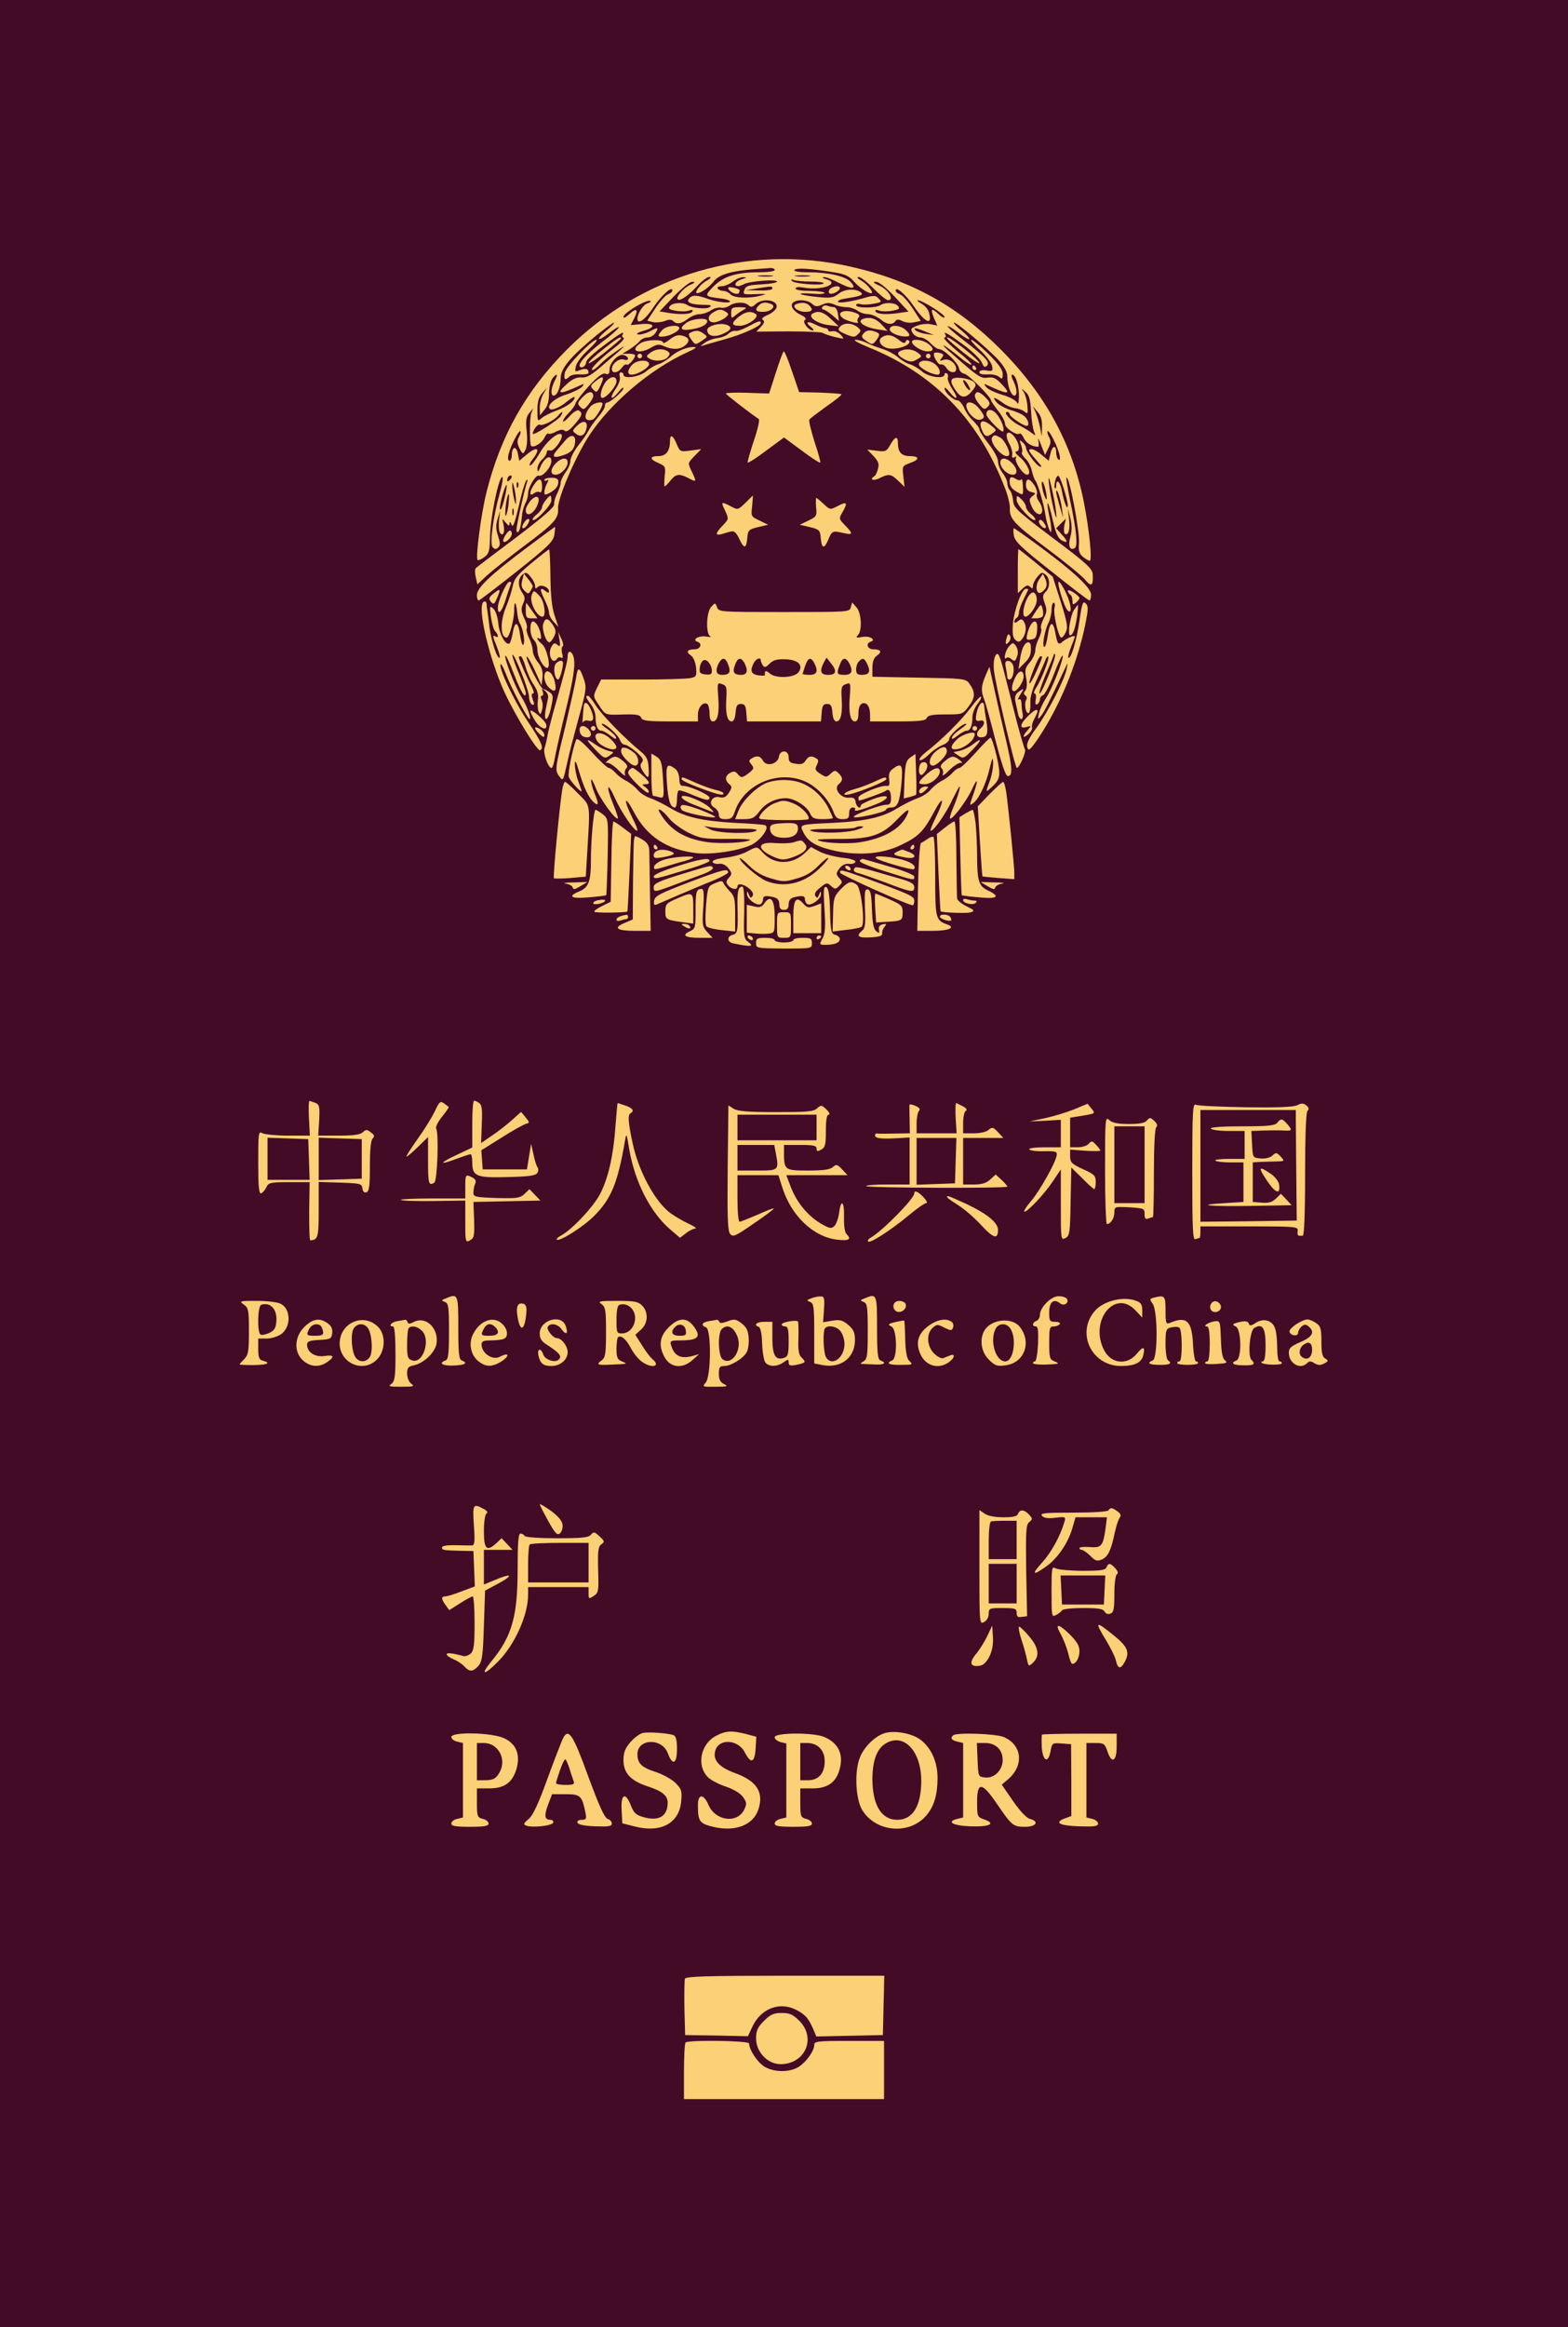 <?xml version="1.0" standalone="no"?>
<!DOCTYPE svg PUBLIC "-//W3C//DTD SVG 20010904//EN"
 "http://www.w3.org/TR/2001/REC-SVG-20010904/DTD/svg10.dtd">
<svg version="1.0" xmlns="http://www.w3.org/2000/svg"
 width="674pt" height="1000pt" viewBox="0 0 674 1000"
 preserveAspectRatio="xMidYMid meet">
<rect width="674pt" height="1000pt" fill="#FBD076" />
<g transform="translate(0,1000) scale(0.1,-0.1)"
fill="#440B27" stroke="none">

<path d="M0 5000 l0 -5000 3370 0 3370 0 0 5000 0 5000 -3370 0 -3370 0 0
-5000z m3657 3854 c257 -58 456 -167 643 -354 191 -191 309 -406 359 -658 23
-117 37 -252 25 -252 -5 1 -18 8 -30 18 -15 13 -19 26 -16 57 4 49 -42 294
-54 282 -2 -2 5 -44 15 -93 28 -131 35 -200 21 -209 -21 -13 -30 9 -19 48 7
26 7 51 0 80 l-11 42 5 -42 c6 -46 -2 -76 -17 -67 -5 3 -6 19 -3 36 l7 30 -21
-21 -21 -21 24 -27 c28 -30 27 -40 -2 -24 -14 8 -25 32 -37 87 -9 41 -19 74
-21 71 -3 -2 0 -24 5 -48 6 -24 10 -53 10 -64 0 -17 -2 -16 -11 5 -5 14 -12
39 -14 55 -6 44 -32 135 -43 149 -5 6 -12 26 -16 44 -4 18 -16 42 -28 52 -11
11 -18 23 -14 26 3 3 1 18 -4 32 -8 22 -8 23 6 12 8 -7 15 -17 15 -23 0 -17
43 -76 60 -82 9 -4 8 2 -6 17 -43 49 -48 58 -31 58 9 0 29 -11 45 -25 l30 -25
7 30 c8 36 25 40 25 6 0 -14 5 -28 10 -31 7 -4 8 3 4 22 -9 37 -44 106 -51
100 -2 -3 0 -15 7 -26 8 -16 7 -27 -4 -48 l-14 -28 -10 25 c-17 46 -22 55 -18
33 2 -13 1 -23 -2 -23 -27 1 -51 16 -61 37 -7 14 -14 23 -18 20 -11 -11 -63
23 -63 42 0 10 -13 35 -30 56 -16 21 -30 41 -30 44 -1 16 -97 112 -115 115
-11 2 -21 12 -23 24 -4 23 -65 82 -86 82 -7 0 -23 11 -36 25 -13 14 -33 25
-44 25 -12 0 -27 9 -33 19 -10 17 -8 21 18 31 16 7 42 10 58 7 l30 -6 -15 34
c-16 40 -10 44 23 13 13 -12 23 -16 23 -10 0 12 -97 72 -115 72 -5 -1 2 -7 16
-15 15 -8 30 -26 33 -41 14 -55 -18 -40 -66 30 -33 49 -78 88 -78 68 0 -6 8
-13 19 -17 10 -3 34 -30 54 -60 l35 -54 -29 -6 c-15 -4 -38 -1 -50 5 -13 8
-24 8 -28 3 -13 -21 -37 -19 -64 3 -16 13 -41 24 -55 24 -15 0 -36 7 -46 15
-11 8 -32 15 -47 15 -16 0 -40 5 -54 12 -19 8 -31 8 -51 -1 -22 -10 -30 -9
-44 4 -18 16 -57 20 -78 7 -19 -12 -5 -38 30 -55 19 -9 26 -17 18 -22 -13 -8
15 -45 34 -45 6 0 2 7 -8 15 -28 21 -14 28 20 10 16 -8 35 -15 42 -15 6 0 12
-4 12 -9 0 -5 8 -7 18 -4 10 2 26 -5 36 -16 17 -19 17 -19 -26 -9 -24 6 -47
14 -53 18 -5 3 -72 6 -147 6 l-137 -1 20 21 c15 16 17 24 8 29 -7 5 -1 12 20
21 17 7 34 21 38 30 13 33 -56 47 -89 17 -14 -13 -21 -14 -30 -5 -16 16 -60
15 -83 -2 -10 -7 -27 -11 -37 -8 -10 2 -29 -3 -43 -12 -13 -9 -35 -16 -48 -16
-14 0 -36 -9 -50 -20 -28 -22 -48 -25 -63 -10 -8 8 -19 8 -38 0 -15 -5 -38 -7
-50 -4 l-24 6 35 53 c20 30 44 57 54 60 11 4 19 11 19 17 0 21 -46 -20 -83
-75 -33 -51 -67 -74 -67 -47 0 22 24 60 42 66 11 3 17 8 15 10 -12 12 -117
-50 -117 -68 0 -7 11 -1 25 12 31 29 41 21 21 -18 l-15 -29 43 4 c59 7 69 -13
14 -28 -25 -7 -36 -14 -26 -16 9 -2 30 3 47 11 39 21 44 20 29 -4 -7 -11 -22
-20 -34 -20 -12 0 -28 -7 -35 -17 -8 -9 -27 -24 -44 -35 l-30 -18 28 0 c15 0
27 -3 27 -7 -1 -15 -30 -46 -36 -40 -4 4 -13 -2 -21 -13 -16 -23 -43 -27 -43
-6 0 23 30 47 51 41 23 -8 26 10 2 19 -22 9 -63 -31 -63 -62 0 -18 -4 -23 -17
-18 -11 5 -32 -10 -70 -51 -29 -32 -56 -66 -59 -76 -3 -10 -16 -29 -30 -42
-13 -13 -24 -29 -24 -35 0 -6 13 4 28 21 17 19 34 29 40 25 18 -11 15 -22 -19
-61 -21 -24 -35 -33 -42 -26 -7 7 -19 5 -37 -4 -15 -8 -30 -12 -33 -8 -4 3
-11 -6 -18 -20 -10 -21 -46 -43 -56 -33 -7 7 -7 123 1 141 l8 20 -17 -20 c-13
-16 -16 -32 -11 -78 4 -36 1 -67 -5 -80 -11 -20 -12 -20 -26 6 -10 21 -11 32
-3 48 7 11 9 23 7 26 -7 6 -42 -63 -51 -99 -4 -17 -2 -28 4 -28 5 0 10 11 10
24 0 37 19 42 26 7 l6 -31 30 25 c48 41 65 29 27 -19 -11 -14 -16 -26 -10 -26
6 0 24 24 41 53 28 50 83 96 94 79 9 -15 -34 -74 -49 -68 -9 3 -15 0 -15 -8 0
-7 -9 -21 -20 -31 -11 -10 -20 -28 -20 -39 1 -17 4 -15 14 10 17 39 46 53 46
22 0 -25 -37 -68 -54 -62 -13 5 -46 -50 -46 -77 0 -11 -5 -30 -12 -42 -6 -12
-13 -35 -14 -52 -5 -45 -9 -64 -17 -71 -4 -4 -7 1 -7 10 0 18 35 175 46 206 3
10 2 11 -4 5 -5 -5 -20 -55 -32 -110 -17 -72 -25 -94 -31 -80 -5 14 -8 15 -9
5 0 -12 -4 -10 -17 5 -15 19 -15 19 -9 -8 8 -33 -2 -56 -15 -36 -5 8 -6 32 -4
54 l5 40 -11 -35 c-8 -26 -8 -44 2 -73 9 -29 10 -40 1 -49 -9 -9 -15 -9 -24 0
-14 14 1 129 31 236 10 36 15 66 10 66 -16 0 -53 -182 -53 -266 -1 -52 -5 -64
-24 -78 -13 -10 -26 -15 -29 -12 -10 9 16 202 38 290 61 244 169 436 345 613
322 323 779 457 1221 357z m-343 -160 c25 -10 0 -34 -35 -34 -31 0 -36 9 -17
28 13 13 28 15 52 6z m164 -6 c19 -19 14 -28 -17 -28 -32 0 -61 24 -39 33 23
9 44 7 56 -5z m107 -8 c7 0 15 -13 17 -29 l4 -30 -29 25 c-16 13 -33 24 -38
24 -6 0 -7 5 -4 11 4 6 14 8 22 5 8 -3 21 -6 28 -6z m-390 -12 c-11 -6 -27
-17 -36 -25 -15 -12 -16 -11 -16 12 0 22 4 25 36 25 32 -1 34 -2 16 -12z m-75
-8 c13 -8 13 -11 0 -23 -8 -8 -27 -17 -42 -21 -34 -8 -44 23 -13 41 24 15 35
16 55 3z m570 -25 c-5 -6 -6 -15 -2 -19 10 -11 -51 5 -65 17 -31 23 3 40 50
24 20 -7 25 -12 17 -22z m-442 16 c20 -12 -33 -51 -69 -51 -36 0 -37 12 -3 39
28 22 51 26 72 12z m324 -22 l33 -31 -43 5 c-49 6 -91 35 -70 49 24 15 48 8
80 -23z m220 -26 l23 -25 -45 7 c-62 10 -94 38 -52 47 27 6 49 -2 74 -29z
m-752 18 c0 -16 -24 -29 -67 -36 -48 -8 -56 4 -21 29 24 17 88 22 88 7z m230
-9 c0 -14 -79 -49 -155 -70 -38 -11 -79 -22 -90 -26 -17 -6 -16 -4 3 10 13 10
37 19 55 21 17 2 39 10 48 19 10 9 23 14 30 12 7 -2 31 6 53 18 46 25 56 28
56 16z m-146 -8 c26 -10 19 -24 -20 -40 -36 -15 -64 -7 -64 18 0 18 56 33 84
22z m561 -9 c17 -14 18 -17 3 -31 -14 -14 -19 -14 -53 0 -32 14 -35 18 -25 31
16 19 49 19 75 0z m-765 -5 c0 -12 -38 -33 -67 -36 -27 -3 -29 3 -6 28 17 19
73 25 73 8z m972 -7 c26 -24 22 -32 -13 -28 -35 5 -62 23 -53 36 9 15 46 10
66 -8z m-867 -17 c18 -13 17 -14 -9 -31 -26 -17 -27 -17 -41 1 -18 24 -18 31
-2 37 21 9 33 7 52 -7z m739 8 c19 -7 20 -13 1 -38 -14 -18 -16 -18 -40 -2
-21 14 -24 20 -14 32 12 15 28 18 53 8z m-820 -20 c21 -8 20 -24 -1 -40 -22
-17 -54 -17 -88 -2 -21 10 -31 9 -55 -5 -53 -32 -97 -15 -47 18 24 16 97 18
97 3 0 -5 12 0 26 11 28 22 42 25 68 15z m919 -14 c18 -15 27 -17 30 -8 2 7 8
9 13 5 19 -18 -51 -43 -91 -33 -30 8 -44 34 -24 47 22 14 44 11 72 -11z m-136
-14 c15 -8 46 -19 68 -26 22 -7 51 -23 65 -35 14 -13 36 -26 50 -30 14 -4 38
-18 53 -31 29 -25 97 -34 97 -13 0 5 4 8 10 4 5 -3 7 -11 4 -18 -2 -7 7 -30
20 -50 29 -42 18 -51 -13 -11 -12 15 -21 22 -21 15 0 -16 37 -51 55 -51 8 0
21 -15 29 -32 7 -18 25 -44 40 -57 14 -14 26 -30 26 -36 0 -7 18 -35 40 -63
22 -28 40 -61 40 -75 0 -13 9 -36 20 -50 11 -14 20 -34 20 -44 0 -10 5 -24 11
-30 6 -6 12 -26 14 -45 2 -30 16 -43 171 -160 144 -108 169 -131 171 -155 3
-51 -5 -57 -33 -24 -14 17 -86 76 -160 131 -144 108 -166 131 -163 176 1 16
-10 61 -26 99 -113 286 -304 480 -580 592 -44 18 -70 32 -58 33 12 0 34 -6 50
-14z m261 -2 c28 -20 28 -34 -1 -34 -25 0 -67 26 -67 41 0 14 43 11 68 -7z
m-1036 -39 c-157 -72 -328 -217 -419 -356 -59 -90 -137 -272 -134 -313 3 -44
-17 -66 -146 -162 -65 -49 -137 -106 -160 -127 l-41 -38 -7 31 c-4 17 -4 34 0
38 3 4 81 63 173 132 115 87 166 131 164 143 -1 9 4 30 13 46 8 17 15 37 15
46 0 9 9 28 20 44 12 15 22 38 22 52 1 13 16 42 33 64 18 22 38 51 45 65 7 14
26 40 41 58 16 18 29 39 29 47 0 8 4 15 9 15 14 0 71 50 71 62 0 6 -9 -1 -21
-16 -31 -39 -42 -31 -14 11 15 21 23 44 19 55 -3 10 -1 18 5 18 6 0 11 -4 11
-10 0 -20 68 -10 97 14 15 13 39 27 53 31 14 4 35 17 48 28 29 27 70 45 102
46 19 0 12 -6 -28 -24z m-83 6 c12 -8 12 -12 2 -25 -15 -18 -58 -21 -81 -6
-13 8 -12 11 5 24 23 17 53 20 74 7z m1075 -6 c21 -16 21 -17 -9 -33 -14 -8
-27 -7 -47 4 -30 16 -36 29 -15 37 23 10 52 6 71 -8z m-539 -82 l30 -88 89 -2
c49 -2 91 -5 93 -7 3 -2 -26 -26 -64 -52 -37 -27 -71 -52 -74 -57 -3 -5 7 -47
22 -95 16 -47 27 -87 25 -90 -3 -2 -39 21 -80 52 l-76 56 -76 -56 c-41 -31
-77 -54 -80 -52 -2 3 10 44 26 93 17 49 26 91 22 94 -43 29 -142 106 -142 110
0 3 42 5 93 3 l93 -3 29 90 c16 50 31 91 34 91 4 0 20 -39 36 -87z m643 59
c-11 -13 -10 -14 9 -8 23 7 53 -15 53 -40 0 -20 -28 -17 -42 5 -6 10 -17 17
-23 15 -12 -5 -38 40 -29 49 3 3 14 3 25 0 16 -5 17 -8 7 -21z m-1288 8 c0 -5
-4 -10 -10 -10 -5 0 -10 5 -10 10 0 6 5 10 10 10 6 0 10 -4 10 -10z m1240 0
c0 -5 -4 -10 -10 -10 -5 0 -10 5 -10 10 0 6 5 10 10 10 6 0 10 -4 10 -10z
m-1210 -35 c0 -15 -49 -45 -75 -45 -20 0 -19 19 2 42 20 22 73 25 73 3z m1232
-2 c20 -18 24 -43 8 -43 -26 0 -80 30 -80 44 0 22 48 21 72 -1z m-1440 -88
c-15 -32 -18 -34 -32 -19 -13 14 -13 17 9 35 34 28 41 23 23 -16z m68 16 c0
-20 -43 -71 -61 -71 -15 0 -3 49 18 73 21 22 43 22 43 -2z m1536 -2 c12 -12
10 -18 -10 -42 -27 -31 -46 -28 -70 8 -28 42 -21 55 25 51 22 -2 47 -10 55
-17z m-1636 -62 c-1 -7 -10 -23 -21 -36 -18 -22 -22 -23 -35 -9 -13 13 -12 18
11 42 24 26 45 28 45 3z m1697 -17 c9 -12 9 -18 -2 -29 -12 -12 -17 -11 -34
10 -21 25 -26 41 -14 52 7 7 30 -8 50 -33z m-1657 -15 c0 -15 -31 -64 -42 -68
-37 -12 -42 18 -10 56 14 16 52 24 52 12z m1619 -21 c25 -32 26 -40 6 -47 -18
-7 -51 21 -60 51 -9 32 28 30 54 -4z m74 -22 c21 -23 38 -70 28 -76 -8 -5 -71
60 -71 73 0 24 22 26 43 3z m-1761 -58 c-6 -33 -24 -45 -45 -29 -18 13 -18 14
3 35 25 25 46 22 42 -6z m1739 7 c24 -19 24 -20 4 -34 -23 -17 -33 -14 -45 17
-15 39 4 47 41 17z m103 -53 c19 -27 21 -58 4 -58 -7 -1 -1 -11 14 -23 34 -28
55 -77 33 -77 -18 0 -57 59 -48 73 4 6 1 7 -6 2 -9 -5 -12 -1 -10 11 2 11 -4
33 -14 50 -24 45 -1 63 27 22z m-1892 -19 c-3 -31 -20 -47 -60 -58 -36 -11
-41 -1 -14 29 9 11 25 29 35 41 23 25 43 19 39 -12z m438 -10 c13 -30 15 -31
59 -25 l45 6 -29 -30 c-29 -30 -29 -30 -12 -65 22 -47 22 -48 -13 -30 -40 21
-55 19 -78 -10 -11 -14 -22 -25 -25 -25 -2 0 -2 19 0 43 5 41 3 44 -26 57 -39
16 -40 30 -1 30 33 0 50 22 50 65 0 32 13 26 30 -16z m1389 31 c20 -10 47 -67
37 -77 -19 -19 -86 54 -71 78 8 11 12 11 34 -1z m-439 -28 c0 -35 16 -52 51
-52 42 0 43 -15 2 -29 -35 -13 -35 -14 -30 -58 l5 -45 -27 26 c-31 30 -41 31
-81 11 -26 -14 -45 -5 -21 9 5 3 12 18 15 32 6 21 1 33 -20 55 l-26 27 41 -5
c37 -5 42 -3 58 26 22 38 33 39 33 3z m-1420 -79 c0 -23 -29 -53 -52 -53 -24
0 -23 25 2 50 24 24 50 26 50 3z m1910 -3 c24 -24 26 -50 3 -50 -23 0 -53 29
-53 52 0 24 25 23 50 -2z m-1950 -79 c0 -21 -10 -33 -37 -49 -20 -10 -23 -10
-23 4 0 8 5 25 11 36 8 15 8 19 0 14 -6 -4 -11 -3 -11 2 0 5 14 9 30 9 21 0
30 -5 30 -16z m1970 9 c9 -5 17 -5 20 0 3 5 6 -8 7 -30 2 -38 1 -39 -20 -27
-28 15 -37 27 -37 50 0 19 8 21 30 7z m-2040 -31 c0 -18 -4 -28 -10 -24 -6 4
-17 1 -25 -5 -21 -17 -20 8 1 38 21 31 34 28 34 -9z m2116 6 c9 -14 14 -31 11
-38 -3 -7 1 -21 9 -32 8 -10 14 -27 14 -37 0 -30 -30 -20 -45 15 -12 28 -12
33 3 45 15 12 15 13 -6 18 -15 4 -22 14 -22 30 0 31 15 31 36 -1z m-2140 -94
c-18 -34 -46 -42 -46 -13 0 10 10 28 21 41 30 32 46 13 25 -28z m64 28 c0 -20
-70 -93 -80 -83 -3 3 5 14 18 24 12 10 22 24 22 31 0 11 28 49 37 49 1 0 3 -9
3 -21z m863 -24 c-5 -43 -5 -45 32 -62 l37 -18 -43 -10 c-41 -10 -44 -13 -47
-48 -4 -46 -14 -47 -35 -1 -12 25 -22 34 -35 30 -9 -2 -27 -7 -39 -11 -30 -8
-29 3 4 37 26 28 26 28 10 63 -19 40 -18 41 25 19 30 -16 31 -15 62 15 17 17
31 31 32 31 1 0 -1 -20 -3 -45z m1177 -2 c0 -8 10 -23 23 -33 12 -10 20 -21
17 -24 -11 -10 -80 63 -80 85 0 21 1 22 20 4 11 -10 20 -25 20 -32z m-869 11
c26 -25 28 -25 59 -9 40 21 45 16 23 -23 -18 -31 -18 -31 10 -60 36 -37 34
-42 -10 -32 -44 10 -47 9 -63 -30 -17 -40 -28 -38 -32 7 -3 35 -6 38 -47 48
l-43 10 37 18 c35 17 37 20 33 57 -2 22 -1 40 1 40 3 0 17 -12 32 -26z m-1271
-84 c-6 -11 -15 -20 -21 -20 -6 0 -6 7 1 20 6 11 15 20 21 20 6 0 6 -7 -1 -20z
m2225 -18 c-8 -9 -35 20 -28 31 4 6 11 3 19 -8 8 -10 12 -21 9 -23z m-2112
-30 c-5 -29 -26 -50 -162 -158 -86 -68 -159 -124 -163 -124 -5 0 -8 10 -8 23
0 31 59 87 211 201 68 51 125 93 125 92 1 0 -1 -16 -3 -34z m2091 -54 c148
-110 216 -175 216 -204 0 -13 -3 -24 -7 -24 -5 0 -78 56 -164 125 -131 103
-157 129 -161 154 -3 17 -2 31 0 31 3 0 55 -37 116 -82z m-2274 58 c0 -16 -28
-42 -36 -33 -7 6 18 47 28 47 5 0 8 -6 8 -14z m166 -184 c1 -80 6 -133 18
-167 l16 -49 -20 22 c-11 11 -20 29 -20 39 0 11 -9 36 -20 58 -21 42 -20 55 5
35 10 -8 15 -9 15 -2 0 19 -35 33 -48 20 -9 -9 -12 -8 -12 4 0 9 -8 26 -19 39
-16 20 -21 21 -35 10 -20 -17 -21 -50 -1 -78 12 -18 13 -27 3 -48 -9 -21 -8
-32 5 -61 10 -19 15 -40 11 -45 -3 -5 2 -23 10 -41 9 -17 16 -41 16 -54 0 -12
10 -35 23 -51 16 -20 21 -38 19 -63 l-4 -35 -29 64 c-16 35 -32 62 -35 59 -7
-8 59 -137 71 -139 6 -1 18 -7 28 -14 15 -11 16 -18 6 -64 -12 -59 -33 -71
-24 -13 4 20 9 44 11 53 2 9 -3 22 -13 30 -15 12 -16 12 -10 -3 3 -10 2 -18
-4 -18 -6 0 -6 -7 -1 -17 5 -10 6 -29 2 -43 -6 -22 -8 -23 -15 -7 -4 9 -5 31
-3 49 4 22 -2 41 -17 64 -13 18 -29 54 -36 79 -7 25 -17 45 -21 45 -4 0 -8 -2
-8 -4 0 -8 40 -101 56 -128 8 -16 11 -28 5 -28 -7 0 -7 -8 -1 -26 8 -20 7 -25
-2 -22 -7 3 -14 18 -14 34 -1 30 -64 188 -71 180 -3 -2 9 -37 26 -77 17 -41
31 -80 31 -87 0 -30 -21 4 -52 84 -18 48 -34 82 -36 76 -4 -14 42 -134 70
-178 23 -37 44 -94 34 -94 -8 0 -83 143 -101 193 -10 26 -20 45 -23 43 -11
-12 56 -155 114 -242 62 -93 73 -117 56 -128 -11 -7 -103 142 -151 244 -68
146 -122 376 -92 394 6 4 12 0 13 -11 0 -10 2 -22 3 -28 1 -5 5 -37 9 -70 8
-61 34 -140 44 -131 2 3 -3 23 -12 46 -19 47 -20 53 -6 45 14 -9 13 8 -2 23
-6 6 -14 34 -18 62 -6 46 -5 49 11 34 9 -8 19 -36 21 -65 5 -46 32 -94 48 -84
4 3 10 23 14 45 9 55 24 50 32 -11 4 -28 10 -45 14 -39 8 13 -2 69 -15 90 -5
7 -10 29 -12 49 -5 48 -13 53 -13 8 0 -41 -21 -117 -32 -117 -27 0 -29 68 -4
129 13 31 26 73 30 93 6 31 20 48 79 97 40 33 74 60 77 60 3 1 5 -52 6 -117z
m2087 59 l72 -59 34 -106 c28 -89 32 -111 23 -131 -6 -14 -15 -25 -20 -25 -12
0 -36 104 -29 129 3 12 1 21 -4 21 -5 0 -9 -14 -9 -30 0 -17 -6 -43 -14 -58
-16 -33 -28 -102 -17 -102 5 0 11 23 15 50 8 59 22 65 32 13 9 -51 13 -57 32
-40 18 15 52 29 52 22 0 -3 -7 -23 -16 -45 -9 -23 -14 -43 -12 -46 11 -10 36
74 48 159 11 75 15 86 27 74 12 -12 11 -25 -2 -91 -35 -170 -111 -353 -203
-490 -35 -50 -41 -55 -46 -38 -5 15 5 38 39 84 50 69 120 205 130 253 5 29 5
30 -6 5 -68 -145 -90 -188 -103 -205 -16 -19 -16 -19 -10 10 4 17 18 46 30 65
27 40 76 168 72 182 -2 6 -19 -29 -37 -77 -18 -47 -39 -89 -47 -92 -8 -3 -14
-11 -14 -18 0 -8 -5 -17 -11 -21 -8 -5 -10 1 -7 20 3 14 1 26 -5 26 -5 0 -2
11 7 25 22 33 58 126 52 133 -3 3 -9 -4 -12 -14 -4 -10 -20 -48 -37 -84 -20
-43 -30 -78 -28 -101 1 -21 -2 -40 -7 -43 -12 -7 -21 39 -11 56 4 7 3 16 -3
19 -9 6 -9 11 -1 21 7 8 9 28 4 54 -7 35 -4 45 16 68 12 15 23 37 23 50 0 13
7 37 16 54 8 18 13 36 9 42 -3 5 2 24 11 42 14 27 15 37 5 65 -10 28 -10 36 3
49 21 20 20 58 0 75 -14 11 -19 10 -35 -10 -11 -13 -19 -30 -19 -39 0 -12 -3
-13 -12 -4 -9 9 -16 8 -32 -7 l-21 -20 0 95 c0 51 1 94 3 94 2 0 36 -27 75
-59z m-2163 -100 c0 -3 -5 -13 -10 -21 -8 -13 -11 -13 -26 2 -12 12 -15 24 -9
45 l7 28 19 -24 c10 -13 19 -26 19 -30z m2204 -9 c-6 -9 -15 -17 -21 -19 -19
-7 -24 30 -7 56 l17 25 11 -23 c6 -15 7 -28 0 -39z m-2297 21 c-2 -5 -12 -34
-22 -65 -17 -57 -35 -76 -35 -39 0 28 37 111 50 111 6 0 9 -3 7 -7z m2387 -45
c22 -48 25 -91 5 -71 -15 15 -48 123 -38 123 5 0 20 -23 33 -52z m-2447 -17
c-12 -28 -15 -30 -27 -17 -10 13 -9 19 11 35 30 24 33 22 16 -18z m2283 36 c0
-1 -9 -20 -20 -42 -11 -22 -20 -47 -20 -57 0 -9 -4 -20 -10 -23 -5 -3 -10 -11
-10 -17 0 -6 6 -5 16 3 13 10 17 10 25 -2 13 -21 10 -51 -6 -73 -12 -16 -17
-17 -30 -6 -11 9 -14 26 -11 69 5 59 38 151 56 151 5 0 10 -1 10 -3z m220 -37
c0 -4 -7 -13 -15 -20 -13 -10 -15 -9 -15 8 0 12 -4 24 -10 27 -5 3 -10 11 -10
16 0 5 11 2 25 -7 14 -9 25 -20 25 -24z m-2320 8 c20 -21 29 -88 12 -88 -25 0
-56 62 -47 91 8 24 10 24 35 -3z m2134 -31 c-7 -25 -33 -57 -46 -57 -22 0 -1
85 26 102 15 10 28 -18 20 -45z m-2166 -33 l22 -31 -25 0 c-22 0 -25 4 -25 35
0 19 1 33 3 31 2 -2 13 -18 25 -35z m1083 -4 c275 0 281 0 286 20 l6 21 18
-20 c22 -24 26 -100 7 -120 -11 -11 -7 -13 19 -8 31 6 61 -12 35 -21 -22 -7
-13 -32 11 -32 33 0 40 -11 17 -27 -14 -10 -20 -26 -20 -53 l0 -38 200 -4
c185 -3 200 -4 215 -23 28 -38 28 -62 0 -99 -27 -36 -28 -36 -102 -36 -56 0
-75 -4 -79 -15 -5 -12 -29 -15 -125 -15 l-119 0 0 28 c0 36 -14 56 -34 49 -10
-4 -16 -19 -16 -42 0 -24 -5 -35 -15 -35 -20 0 -28 38 -22 109 4 57 3 59 -17
51 -19 -6 -21 -14 -18 -63 4 -64 -4 -97 -23 -97 -9 0 -15 14 -17 38 -2 29 -7
37 -23 37 -16 0 -21 -8 -23 -37 l-3 -38 -159 0 -159 0 -3 38 c-2 29 -7 37 -23
37 -16 0 -21 -8 -23 -37 -2 -24 -8 -38 -17 -38 -19 0 -27 33 -23 97 3 49 1 57
-18 63 -20 8 -21 6 -17 -51 6 -71 -2 -109 -22 -109 -10 0 -15 11 -15 34 0 19
-5 38 -10 41 -18 11 -40 -15 -40 -46 l0 -29 -119 0 c-99 0 -120 3 -125 16 -5
12 -19 15 -69 14 -87 -3 -84 -4 -112 39 -26 38 -26 39 -9 75 l18 36 177 0 c97
0 190 3 205 6 27 5 29 8 26 45 -3 24 -11 45 -23 53 -22 15 -15 26 18 26 24 0
33 25 11 32 -25 9 4 27 35 23 18 -3 26 -3 20 1 -20 9 -17 104 4 126 17 19 17
19 25 -1 7 -21 14 -21 289 -21z m1112 -16 c-2 -6 -15 -11 -27 -11 l-23 0 21
32 c20 30 21 31 27 11 3 -12 4 -26 2 -32z m147 -1 c-8 -54 -18 -83 -30 -83
-12 0 0 82 16 108 8 12 16 22 17 22 2 0 0 -21 -3 -47z m-2254 -38 c14 -21 15
-31 6 -50 -7 -14 -16 -25 -21 -25 -14 0 -33 57 -26 79 9 28 21 26 41 -4z m-69
3 c15 -19 26 -71 13 -63 -18 11 -11 -6 10 -23 21 -18 40 -102 22 -102 -16 0
-42 47 -42 78 0 16 -7 35 -15 42 -8 7 -15 28 -15 46 0 35 10 43 27 22z m2151
-25 c-2 -31 -7 -39 -26 -41 -20 -3 -22 -1 -16 25 15 60 47 73 42 16z m-2040
-71 c-4 -2 -5 -15 -2 -29 5 -17 3 -24 -4 -19 -6 3 -13 2 -17 -4 -19 -31 -43
17 -25 50 9 17 14 19 26 9 12 -10 13 -6 9 22 l-6 34 14 -30 c8 -16 10 -31 5
-33z m1920 21 c-14 -18 -19 -12 -11 16 4 16 8 19 14 10 4 -7 3 -19 -3 -26z
m36 -57 c-9 -29 -12 -30 -27 -18 -8 7 -17 9 -20 5 -16 -15 -6 32 10 49 16 18
18 18 30 2 7 -10 10 -27 7 -38z m57 37 c2 -35 -3 -48 -28 -73 l-25 -25 7 45
c7 45 20 70 36 70 5 0 10 -8 10 -17z m-1965 -48 c8 -34 -1 -95 -41 -255 -18
-74 -36 -154 -40 -177 -4 -24 -10 -43 -14 -43 -15 0 -38 65 -30 86 4 12 9 34
12 50 2 16 14 61 24 99 50 175 63 225 63 244 0 29 18 26 26 -4z m1908 -289
c15 -55 29 -103 32 -107 6 -10 -25 -79 -35 -79 -8 0 -93 361 -99 423 -2 30 1
53 9 63 10 13 17 -2 40 -93 15 -59 39 -153 53 -207z m-1954 265 c0 -24 -14
-71 -21 -71 -12 0 -21 38 -14 60 6 19 35 29 35 11z m1935 -11 c7 -23 -2 -60
-16 -60 -5 0 -9 4 -9 9 0 5 -3 23 -6 40 -5 24 -3 31 9 31 9 0 19 -9 22 -20z
m-1845 -59 c12 -36 10 -49 -23 -168 -19 -70 -41 -153 -47 -183 -20 -89 -19
-88 -36 -66 -19 27 -19 30 26 214 21 90 42 183 46 208 7 51 15 50 34 -5z
m1814 -260 c28 -119 30 -156 8 -156 -9 0 -26 50 -52 150 -21 83 -43 163 -49
178 -15 38 -14 58 5 103 l17 39 22 -100 c12 -55 34 -151 49 -214z m-1939 248
c9 -39 0 -47 -25 -24 -30 27 -25 90 6 64 7 -6 16 -24 19 -40z m2015 23 c0 -21
-27 -62 -41 -62 -14 0 -11 27 6 61 16 31 35 31 35 1z m-15 -78 c-9 -15 -12
-23 -6 -20 7 5 11 -2 12 -16 0 -13 2 -33 5 -45 2 -13 -1 -23 -6 -23 -5 0 -12
10 -14 23 -3 12 -7 35 -11 51 -4 20 -1 32 12 42 26 19 27 17 8 -12z m-1823
-47 c26 -40 123 -140 193 -197 24 -20 31 -34 33 -68 3 -49 -1 -52 -24 -17 -12
19 -14 28 -5 39 9 11 4 20 -24 45 -20 17 -42 31 -50 31 -7 0 -16 9 -20 20 -7
21 -60 70 -77 70 -6 0 4 -10 22 -22 19 -13 36 -29 38 -37 3 -10 -5 -7 -23 7
-15 12 -33 22 -40 22 -16 0 -25 22 -25 59 0 16 -9 40 -20 54 -21 27 -25 37
-12 37 4 0 19 -19 34 -43z m1639 7 c-11 -15 -21 -39 -21 -55 0 -37 -9 -59 -25
-59 -7 0 -25 -10 -40 -22 -18 -14 -26 -17 -23 -7 2 8 19 24 38 37 18 12 28 22
22 22 -17 0 -72 -50 -72 -66 0 -8 -12 -19 -27 -25 -16 -6 -43 -24 -60 -41 -18
-18 -36 -28 -40 -24 -4 4 8 19 27 34 64 49 152 136 192 190 22 30 42 51 45 48
3 -3 -4 -17 -16 -32z m-1663 -19 c18 -39 15 -58 -8 -52 -10 3 -21 0 -24 -7 -2
-6 -3 3 -1 19 1 17 3 38 4 48 2 25 16 21 29 -8z m1693 8 c1 -10 3 -29 6 -43
12 -67 9 -85 -14 -88 -27 -4 -31 19 -8 38 21 18 19 39 -3 33 -14 -3 -18 1 -17
14 4 50 33 87 36 46z m-1883 -77 c6 -29 -27 -17 -48 17 -11 17 -20 36 -20 41
0 14 65 -40 68 -58z m2112 57 c-1 -5 -7 -19 -14 -32 -8 -14 -12 -30 -10 -36 3
-6 -4 -20 -16 -30 -25 -22 -27 -9 -2 18 16 19 16 19 -5 13 -32 -10 -30 12 5
46 27 27 42 34 42 21z m-2120 -102 c0 -11 -5 -10 -20 4 -11 10 -20 22 -20 27
0 4 9 3 20 -4 11 -7 20 -19 20 -27z m188 27 c20 -20 14 -40 -10 -36 -15 2 -24
11 -26 26 -4 24 16 30 36 10z m32 2 c0 -5 -4 -10 -10 -10 -5 0 -10 5 -10 10 0
6 5 10 10 10 6 0 10 -4 10 -10z m1640 0 c0 -5 -4 -10 -10 -10 -5 0 -10 5 -10
10 0 6 5 10 10 10 6 0 10 -4 10 -10z m-1576 -45 c29 -27 34 -45 10 -45 -19 0
-56 19 -66 34 -27 40 16 49 56 11z m1566 21 c0 -28 -49 -66 -85 -66 -23 0 -18
18 11 45 23 21 74 35 74 21z m-1573 -146 c5 0 18 -9 29 -21 10 -12 32 -28 49
-36 16 -9 37 -26 47 -39 10 -12 35 -28 54 -34 20 -7 58 -26 85 -42 63 -39 137
-56 279 -64 63 -3 121 -7 128 -10 23 -7 -15 -62 -57 -84 -51 -25 -171 -44
-238 -36 -127 15 -212 71 -268 176 -41 78 -47 57 -7 -24 16 -31 25 -56 21 -56
-14 0 -69 81 -95 139 -33 74 -41 58 -10 -20 14 -34 24 -64 22 -66 -9 -9 -78
85 -95 131 -11 28 -20 43 -20 33 -1 -10 6 -34 14 -54 19 -46 19 -59 -1 -42
-22 18 -45 65 -65 134 -13 45 -18 52 -18 30 0 -16 6 -48 14 -70 8 -22 15 -42
15 -44 0 -11 -50 44 -55 60 -5 15 14 112 31 159 4 11 23 -4 68 -52 34 -38 67
-68 73 -68z m1667 51 c19 -84 16 -100 -23 -135 -25 -23 -25 -22 -6 29 8 22 14
56 14 75 -1 30 -3 27 -15 -22 -15 -65 -45 -128 -68 -147 -20 -16 -20 -14 -1
39 22 63 17 72 -9 14 -22 -47 -84 -129 -92 -121 -3 2 3 21 12 43 20 47 34 94
29 94 -3 0 -15 -24 -29 -52 -26 -58 -81 -138 -95 -138 -4 0 5 25 21 56 40 81
34 102 -7 25 -45 -84 -67 -106 -140 -141 -78 -39 -180 -48 -282 -27 -82 18
-118 38 -139 79 -18 36 -21 35 126 42 140 7 216 24 279 64 27 16 65 35 85 42
19 6 44 22 54 34 10 13 31 30 47 39 17 8 39 24 49 36 11 12 24 21 30 21 6 0
37 29 69 65 32 36 61 65 65 65 4 0 16 -36 26 -79z m-1725 50 c15 -11 40 -23
55 -27 27 -6 27 -6 6 -21 -20 -14 -24 -13 -61 26 -43 44 -43 52 0 22z m1622
-22 c-37 -39 -41 -40 -61 -26 l-22 15 29 6 c15 4 39 15 53 26 42 33 43 22 1
-21z m-1449 -20 c16 -19 15 -49 -2 -49 -18 0 -60 43 -60 61 0 16 4 19 23 14
12 -4 30 -16 39 -26z m1338 12 c0 -18 -43 -61 -60 -61 -21 0 -17 33 7 56 31
29 53 31 53 5z m-680 -25 c0 -19 6 -25 31 -28 22 -4 34 0 42 14 13 20 25 22
46 9 10 -6 10 -13 2 -29 -9 -17 -7 -23 15 -37 24 -16 27 -16 44 0 17 16 21 16
35 2 19 -19 19 -31 0 -47 -23 -19 9 -61 44 -58 20 2 27 -2 29 -19 3 -21 22
-33 22 -14 0 4 25 17 55 28 68 25 79 5 13 -22 -64 -26 -99 -35 -93 -24 4 5 -1
9 -9 9 -10 0 -16 -9 -16 -25 0 -21 -5 -25 -28 -25 -22 0 -30 6 -40 33 -18 49
-67 103 -115 126 -116 56 -268 -6 -308 -126 -9 -27 -16 -33 -40 -33 -22 0 -29
5 -29 20 0 10 -9 24 -20 30 -29 16 -9 53 24 44 17 -4 27 1 39 19 14 22 14 27
2 37 -20 17 -19 37 4 49 14 8 22 7 31 -4 16 -19 20 -19 50 4 21 17 22 21 10
36 -12 14 -12 18 1 26 22 14 37 11 49 -10 14 -27 64 -14 68 17 5 32 42 30 42
-2z m-540 -95 c5 -78 4 -82 -15 -77 -11 3 -23 6 -27 6 -5 0 -8 41 -8 91 l0 91
23 -14 c19 -13 23 -26 27 -97z m1088 -66 c-2 -2 -14 -6 -28 -10 l-25 -6 3 80
c3 70 7 83 25 96 l22 15 3 -86 c2 -48 1 -88 0 -89z m-1259 144 c17 -14 21 -23
13 -31 -6 -6 -8 -18 -5 -27 3 -9 -10 0 -29 20 -19 19 -41 33 -49 31 -8 -2 -5
3 6 12 26 20 35 19 64 -5z m1446 5 c11 -9 14 -14 6 -12 -8 2 -30 -12 -50 -31
-19 -20 -32 -28 -29 -19 4 8 2 20 -4 26 -8 8 -4 17 13 31 29 24 38 25 64 5z
m-144 -43 c-7 -12 -16 -21 -21 -21 -15 0 -12 48 3 53 20 7 30 -9 18 -32z
m-1078 5 c9 -7 17 -26 17 -43 0 -19 5 -30 13 -30 24 3 117 -38 117 -51 0 -15
-19 -11 -87 18 -23 10 -44 16 -47 12 -3 -3 -6 -20 -6 -39 0 -18 -4 -33 -9 -33
-19 0 -29 29 -34 103 -6 81 -1 90 36 63z m972 -63 c-8 -83 -17 -103 -45 -103
-10 0 -20 -4 -22 -10 -4 -11 -138 -41 -138 -30 0 10 120 54 143 52 12 0 17 7
17 27 0 32 -9 44 -24 32 -9 -7 -103 -41 -113 -41 -2 0 -3 6 -3 13 0 13 95 53
121 50 12 -2 14 5 11 28 -3 21 1 34 14 44 40 30 46 20 39 -62z m-1117 39 c36
-32 40 -42 15 -42 -15 0 -14 -2 3 -14 10 -8 16 -18 11 -22 -7 -8 -87 70 -87
85 0 9 11 21 20 21 3 0 21 -13 38 -28z m1282 13 c0 -23 -37 -55 -65 -55 -31 0
-31 7 -1 35 38 36 66 44 66 20z m-1049 -49 c30 -13 69 -27 87 -31 17 -3 32
-10 32 -15 0 -11 -31 -3 -112 28 -38 14 -68 29 -68 34 0 11 1 11 61 -16z m819
16 c0 -9 -113 -55 -157 -65 -42 -9 -24 10 20 22 23 6 60 20 82 30 46 22 55 24
55 13z m-362 -18 c47 -19 88 -58 113 -106 10 -21 19 -40 19 -43 0 -3 -20 -5
-43 -5 -37 0 -46 4 -55 25 -14 31 -68 65 -103 65 -45 0 -87 -20 -114 -56 -22
-29 -32 -34 -66 -34 l-39 0 15 38 c18 45 86 109 129 121 48 14 103 12 144 -5z
m-963 -44 c55 -56 52 -37 39 -256 l-6 -101 -67 -6 c-36 -3 -68 -3 -70 -1 -5 4
25 317 36 382 3 17 8 32 12 32 4 0 29 -22 56 -50z m1840 8 c11 -82 35 -320 35
-348 l0 -28 -67 5 c-38 3 -69 6 -70 7 -1 1 -6 69 -11 151 l-9 150 51 53 c28
28 54 52 58 52 4 0 9 -19 13 -42z m-348 5 c-9 -9 -19 -14 -23 -11 -10 10 6 28
24 28 15 0 15 -1 -1 -17z m-925 -75 c19 -19 19 -21 2 -14 -10 4 -43 17 -71 28
-29 11 -53 25 -53 33 0 18 92 -17 122 -47z m362 18 c33 -14 69 -53 61 -66 -4
-7 -203 -5 -210 2 -9 9 29 51 59 64 40 17 49 17 90 0z m-340 -57 c-4 -7 -104
12 -136 26 -9 3 -14 13 -12 20 4 10 22 7 79 -13 40 -15 71 -30 69 -33z m-483
12 c24 -19 24 -21 21 -183 -2 -89 -5 -164 -6 -165 -1 -1 -35 -6 -74 -9 -78 -7
-95 4 -41 26 39 16 49 44 49 129 0 96 12 221 20 221 4 0 18 -9 31 -19z m1603
-42 c3 -34 6 -94 6 -134 0 -110 7 -133 46 -151 56 -27 42 -38 -38 -30 -39 3
-73 8 -74 9 -1 1 -4 77 -6 168 l-4 167 25 16 c14 8 29 16 32 16 3 0 9 -28 13
-61z m-1516 -16 l35 -26 -7 -166 c-4 -91 -8 -166 -9 -168 -6 -5 -137 -7 -142
-1 -3 3 11 14 32 24 l38 19 3 173 c1 94 5 172 9 172 3 0 22 -12 41 -27z m752
-2 c0 -27 -21 -41 -60 -41 -39 0 -60 14 -60 41 0 14 10 19 48 21 59 4 72 0 72
-21z m681 -128 c1 -87 2 -165 3 -173 0 -8 19 -24 40 -34 34 -17 37 -20 20 -26
-15 -6 -122 -2 -131 4 -1 1 -5 76 -9 167 l-7 165 34 27 c19 15 37 27 42 27 4
0 8 -71 8 -157z m-1320 32 c0 -16 2 -101 3 -187 l3 -158 -68 0 c-78 0 -95 13
-44 34 l35 15 1 165 c1 92 3 171 4 176 1 6 3 13 4 16 0 3 15 -3 31 -13 22 -13
30 -25 31 -48z m1229 -114 c0 -179 2 -186 53 -204 36 -13 4 -27 -62 -27 l-68
0 3 188 c2 103 8 188 13 190 4 1 17 9 27 16 10 8 22 12 26 10 5 -3 8 -81 8
-173z m-560 143 c17 -20 -2 -40 -56 -59 -33 -11 -44 -11 -74 1 -80 34 -78 69
4 61 28 -2 62 -1 76 3 36 12 36 11 50 -6z m-635 -14 c3 -5 1 -10 -4 -10 -6 0
-11 5 -11 10 0 6 2 10 4 10 3 0 8 -4 11 -10z m1105 0 c0 -5 -5 -10 -11 -10 -5
0 -7 5 -4 10 3 6 8 10 11 10 2 0 4 -4 4 -10z m-650 -25 c49 -52 125 -52 180 0
l26 25 38 -20 c22 -11 65 -22 98 -26 37 -4 57 -11 55 -18 -2 -6 -15 -10 -28
-8 -15 2 -30 -6 -41 -20 -15 -21 -15 -24 -1 -41 15 -16 15 -19 0 -34 -15 -15
-18 -15 -35 0 -16 15 -20 15 -46 -7 -20 -15 -27 -27 -21 -36 7 -11 10 -9 16 6
7 16 8 17 8 2 1 -20 -43 -53 -59 -43 -5 3 -10 13 -10 21 0 15 -12 17 -47 8
-16 -4 -23 -14 -23 -30 0 -17 -6 -24 -20 -24 -14 0 -20 7 -20 24 0 16 -7 26
-22 30 -36 9 -48 7 -48 -8 0 -8 -5 -18 -10 -21 -16 -10 -60 23 -59 43 0 15 1
14 8 -2 6 -15 9 -17 16 -6 5 9 0 19 -15 32 -24 20 -50 24 -50 8 0 -15 -26 -12
-40 5 -10 13 -10 19 3 33 14 16 14 19 -1 40 -11 14 -26 22 -41 20 -13 -2 -26
2 -28 8 -2 7 18 14 54 18 32 4 74 15 93 26 46 24 43 24 70 -5z m-396 6 c24 -9
13 -16 -36 -25 -30 -5 -38 -4 -38 8 0 23 36 32 74 17z m1020 -1 c41 -15 32
-33 -11 -25 -61 11 -63 16 -16 34 1 1 13 -3 27 -9z m-924 -25 c0 -2 -17 -9
-37 -15 -21 -5 -60 -17 -86 -25 -44 -13 -48 -13 -45 2 2 9 21 22 43 29 39 12
125 18 125 9z m890 -7 c46 -11 72 -30 58 -43 -6 -6 -150 36 -162 47 -14 12 44
10 104 -4z m-820 -7 c0 -4 -33 -18 -72 -30 -40 -12 -94 -28 -120 -36 -39 -11
-48 -11 -48 -1 0 7 40 25 98 43 101 32 142 39 142 24z m777 -26 c60 -17 103
-35 103 -42 0 -17 3 -18 -126 23 -66 20 -112 39 -108 45 3 6 11 9 17 7 7 -2
58 -16 114 -33z m-763 -4 c4 -5 -15 -17 -41 -27 -27 -10 -82 -30 -123 -46 -88
-33 -90 -33 -90 -10 0 15 23 26 118 55 134 41 129 40 136 28z m591 -1 c3 -5 2
-10 -4 -10 -5 0 -13 5 -16 10 -3 6 -2 10 4 10 5 0 13 -4 16 -10z m218 -47 c44
-13 57 -21 57 -36 0 -24 -13 -22 -130 23 -47 17 -95 34 -107 37 -23 5 -29 14
-17 25 3 4 36 -3 72 -13 37 -11 93 -27 125 -36z m-743 28 c0 -4 -30 -21 -67
-36 -38 -15 -104 -43 -148 -62 -44 -19 -86 -37 -93 -40 -10 -4 -13 1 -10 17 3
20 25 31 153 80 143 54 165 59 165 41z m581 -21 c203 -74 219 -81 219 -101 0
-10 -3 -19 -7 -19 -19 0 -308 130 -311 139 -5 16 6 14 99 -19z m-575 -59 c21
-21 24 -33 24 -99 l0 -75 -56 6 c-31 3 -61 10 -67 16 -5 5 -6 41 -2 91 7 80 8
82 39 95 23 10 32 11 35 2 2 -7 15 -23 27 -36z m-641 21 c-23 -14 -31 -16 -33
-6 -2 7 -15 15 -30 17 -15 2 0 5 33 5 l60 2 -30 -18z m1188 6 c19 -15 37 -171
20 -181 -6 -4 -36 -10 -67 -13 l-57 -7 2 74 c1 68 4 77 32 107 34 35 45 38 70
20z m625 5 c-15 -2 -28 -10 -30 -17 -2 -10 -10 -8 -33 6 l-30 18 60 -2 c33 0
48 -3 33 -5z m-1109 -124 c-3 -95 -1 -113 14 -124 32 -23 17 -25 -60 -9 -28 5
-30 30 -3 37 21 5 23 17 20 129 -1 59 4 78 21 78 7 0 9 -42 8 -111z m369 7 c2
-88 5 -99 22 -103 11 -3 20 -11 20 -18 0 -16 -22 -25 -60 -25 -28 0 -29 1 -14
28 11 21 13 49 8 126 -5 81 -4 98 7 94 10 -3 15 -30 17 -102z m-545 14 c-5
-75 -4 -82 17 -105 l23 -25 -56 0 c-62 0 -79 11 -42 28 24 11 25 16 25 90 0
80 3 92 26 92 9 0 11 -20 7 -80z m725 -7 c2 -58 7 -85 18 -94 13 -11 15 -10
12 6 -2 13 4 21 17 23 16 4 17 2 7 -11 -7 -8 -11 -21 -10 -28 2 -10 -12 -15
-49 -17 -54 -3 -65 5 -37 29 13 10 15 29 12 96 -2 70 -1 83 12 81 12 -3 16
-22 18 -85z m-768 3 l0 -65 -37 5 c-81 11 -83 12 -83 48 0 30 4 35 48 54 71
31 72 30 72 -42z m844 39 c50 -22 56 -28 56 -54 0 -37 -3 -38 -65 -42 l-49 -3
-4 62 c-2 34 -2 62 1 62 2 0 30 -11 61 -25z m-1225 -9 c-12 -10 -49 -16 -49
-7 0 5 10 11 23 13 22 4 34 1 26 -6z m731 -66 c0 -67 0 -69 -27 -72 -16 -2
-43 -1 -60 1 l-33 3 0 60 0 60 31 -7 c24 -6 34 -3 45 14 27 38 44 15 44 -59z
m171 47 l29 11 0 -64 0 -64 -60 0 -60 0 0 69 c0 76 13 93 43 58 16 -18 22 -19
48 -10z m687 23 c10 0 13 -3 6 -10 -11 -11 -54 -2 -54 12 0 6 7 7 16 4 9 -3
23 -6 32 -6z m-788 -105 c0 -54 0 -55 -30 -55 -30 0 -30 1 -30 55 0 54 0 55
30 55 30 0 30 -1 30 -55z m-700 35 c0 -5 -4 -10 -9 -10 -5 0 -16 -3 -25 -6 -9
-3 -16 -1 -16 4 0 9 16 17 43 21 4 0 7 -3 7 -9z m1385 -1 c4 -6 5 -12 3 -14
-7 -7 -48 7 -48 16 0 13 37 11 45 -2z m-1120 -39 c8 -13 -5 -13 -25 0 -13 8
-13 10 2 10 9 0 20 -4 23 -10z m270 -50 c3 -5 2 -10 -4 -10 -5 0 -13 5 -16 10
-3 6 -2 10 4 10 5 0 13 -4 16 -10z m295 6 c0 -3 -4 -8 -10 -11 -5 -3 -10 -1
-10 4 0 6 5 11 10 11 6 0 10 -2 10 -4z m-200 -16 c0 -5 18 -10 40 -10 22 0 40
5 40 10 0 6 18 10 40 10 35 0 40 -3 40 -23 0 -23 -1 -23 -120 -23 -118 1 -120
1 -120 24 0 19 5 22 40 22 22 0 40 -4 40 -10z m-1975 -699 c18 -7 20 -16 17
-75 l-4 -66 88 0 c62 0 92 4 103 14 14 13 19 13 35 0 16 -11 17 -17 8 -26 -8
-8 -12 -49 -12 -119 0 -84 -3 -108 -14 -112 -10 -4 -16 2 -18 16 -3 21 -9 22
-95 25 l-93 3 0 -120 c0 -118 -3 -129 -36 -131 -4 0 -5 56 -5 125 l2 125 -88
0 c-81 0 -89 -2 -98 -22 -6 -12 -16 -23 -22 -26 -10 -3 -13 28 -13 133 0 131
1 135 19 125 11 -5 61 -10 111 -10 l92 0 -4 75 c-2 41 -1 75 2 74 3 0 14 -4
25 -8z m574 -18 c1 -1 -11 -20 -29 -42 -18 -22 -29 -45 -25 -51 12 -20 5 -224
-8 -232 -24 -15 -27 -6 -27 94 l0 102 -43 -42 c-23 -23 -46 -42 -49 -42 -4 0
17 33 46 74 29 40 62 94 75 120 19 42 24 46 39 35 9 -7 19 -14 21 -16z m131
17 c11 -7 14 -27 11 -91 l-3 -81 48 33 c27 18 65 48 86 67 l38 34 19 -23 c18
-22 18 -24 3 -28 -9 -2 -57 -28 -105 -59 l-88 -55 3 -41 3 -41 95 0 95 0 9 55
9 55 10 -45 c5 -25 13 -50 17 -55 5 -6 5 -17 0 -25 -7 -12 -37 -16 -128 -18
-135 -4 -152 3 -152 64 0 19 -3 34 -7 34 -5 0 -32 -9 -62 -20 -76 -29 -74 -18
4 18 l65 31 0 100 c0 56 3 101 8 101 4 0 14 -4 22 -10z m629 -11 c32 -11 39
-23 20 -34 -11 -7 -8 -44 11 -130 24 -113 90 -238 153 -291 18 -15 55 -37 82
-50 28 -13 43 -23 34 -23 -9 -1 -28 -10 -41 -21 l-25 -19 -41 35 c-86 73 -153
205 -177 344 -12 73 -12 74 -19 35 -31 -180 -59 -247 -133 -321 -47 -47 -149
-111 -160 -101 -2 3 6 11 19 18 48 26 141 125 169 181 35 70 56 164 65 293 4
52 8 95 9 95 1 0 16 -5 34 -11z m1261 -23 c-5 -5 -10 -29 -10 -53 l0 -43 86 0
86 0 -4 65 c-2 36 -1 65 2 65 3 -1 16 -7 29 -14 15 -8 20 -16 12 -20 -6 -4
-11 -27 -11 -52 l0 -44 47 0 c27 0 53 6 63 15 15 13 19 12 40 -10 l23 -25 -86
0 -87 0 0 -100 0 -100 47 0 c34 0 53 6 70 22 l23 21 25 -23 c14 -13 25 -26 25
-29 0 -8 -598 -6 -606 2 -4 4 36 7 89 7 l97 0 0 101 0 101 -72 -4 c-52 -2 -73
1 -76 10 -2 7 2 13 9 11 8 -1 42 -1 77 0 l63 1 -1 58 c-1 31 -1 60 -1 64 1 4
12 2 26 -4 18 -8 22 -15 15 -22z m705 -20 l-55 -9 0 -64 0 -63 34 0 c18 0 39
7 46 15 12 14 15 13 31 -4 11 -11 19 -23 19 -25 0 -3 -29 -3 -65 -1 l-65 5 0
-29 c0 -26 7 -33 55 -55 49 -22 55 -28 55 -55 0 -17 -3 -31 -6 -31 -3 0 -27
21 -52 47 l-47 46 -3 -146 c-2 -134 -4 -147 -22 -157 -20 -10 -20 -7 -20 142
l0 153 -34 -51 c-38 -57 -115 -138 -123 -130 -3 3 11 24 30 46 37 44 103 161
109 194 3 18 -3 20 -55 19 -31 -1 -60 3 -63 8 -3 5 26 9 65 9 l71 0 0 59 0 59
-67 -4 -68 -3 67 14 c37 8 93 25 125 38 l58 24 17 -21 c17 -21 16 -21 -37 -30z
m700 36 c141 -2 206 1 222 9 18 9 26 9 38 -1 11 -9 13 -16 5 -24 -6 -6 -10
-104 -10 -273 0 -169 -4 -263 -10 -263 -5 0 -13 0 -17 0 -5 1 -7 10 -5 20 3
19 -4 20 -207 20 l-211 0 0 -25 c0 -14 -2 -25 -4 -25 -2 0 -10 -2 -18 -5 -11
-4 -13 48 -13 290 0 259 2 294 15 288 8 -5 105 -9 215 -11z m-2020 -21 c134 0
162 2 177 16 18 16 20 15 41 -5 12 -12 16 -22 9 -22 -8 0 -12 -21 -12 -70 0
-59 -3 -71 -20 -80 -16 -9 -20 -8 -20 5 0 12 -14 15 -70 15 l-70 0 0 -32 c0
-76 3 -78 103 -78 66 0 95 4 107 15 15 13 19 12 40 -10 l23 -25 -131 0 -132 0
19 -50 c25 -66 73 -124 128 -157 40 -23 46 -24 60 -11 8 8 17 34 20 57 8 62
23 49 21 -19 -1 -35 3 -65 10 -72 24 -24 12 -31 -40 -25 -102 12 -197 103
-235 224 l-17 53 -88 0 -88 0 0 -100 c0 -55 4 -100 9 -100 5 0 39 14 77 30 37
17 68 29 70 27 2 -2 -36 -31 -85 -64 -81 -56 -90 -60 -103 -45 -10 14 -12 73
-10 285 l3 267 22 -14 c17 -11 60 -15 182 -15z m1517 -51 c47 0 69 4 78 15 12
14 15 14 32 -2 12 -11 15 -20 8 -27 -6 -6 -10 -83 -10 -198 0 -103 -2 -188 -4
-188 -2 0 -11 -3 -20 -6 -12 -5 -16 0 -16 19 0 24 -3 25 -65 29 -64 3 -65 3
-65 -23 0 -24 -16 -49 -32 -49 -4 0 -8 104 -8 232 0 223 1 231 18 215 13 -12
37 -17 84 -17z m-2821 -230 c14 -8 17 -16 11 -28 -4 -9 -7 -26 -7 -37 0 -18 8
-20 99 -23 88 -2 101 -1 121 18 l21 20 24 -25 23 -24 -144 -3 -144 -3 3 -77
c2 -69 0 -78 -18 -88 -19 -10 -20 -8 -20 80 l0 91 -135 -2 c-75 -1 -138 1
-142 5 -3 3 57 6 135 6 l142 0 0 50 c0 54 1 55 31 40z m1939 -85 c13 -14 18
-25 11 -25 -6 0 -40 -23 -74 -52 -77 -64 -167 -122 -175 -113 -4 4 1 11 10 16
51 29 188 168 188 191 0 15 17 8 40 -17z m183 -28 c89 -42 137 -81 137 -112 0
-42 -19 -37 -71 19 -28 31 -73 70 -100 87 -46 29 -57 39 -43 39 3 0 38 -15 77
-33z m-2183 -532 c0 -111 3 -137 15 -141 28 -11 15 -20 -35 -22 -48 -2 -67 10
-35 22 12 4 15 28 15 125 0 104 -2 120 -17 126 -17 7 -16 8 2 15 54 23 55 21
55 -125z m1572 79 l-4 -56 40 7 c33 5 44 2 68 -18 23 -20 29 -33 29 -66 0 -75
-60 -122 -139 -107 l-36 7 0 128 c0 113 -2 130 -17 136 -17 7 -16 8 2 15 11 5
29 9 40 9 18 1 20 -4 17 -55z m228 -79 c0 -111 3 -137 15 -141 30 -12 14 -20
-32 -17 -27 1 -50 2 -53 3 -3 0 3 5 13 11 15 9 17 26 17 128 0 104 -2 120 -17
126 -17 7 -16 8 2 15 54 23 55 21 55 -125z m816 124 c11 -18 -13 -34 -30 -19
-27 21 -46 5 -46 -40 0 -36 2 -40 26 -40 14 0 23 -4 19 -10 -3 -5 -15 -10 -26
-10 -17 0 -19 -7 -19 -70 0 -64 2 -72 23 -80 26 -10 19 -12 -45 -14 -27 0 -48
2 -48 7 0 4 4 7 9 7 5 0 11 34 13 75 2 55 0 75 -9 75 -18 0 -16 17 2 24 8 3
15 14 15 25 0 33 48 81 80 81 16 0 32 -5 36 -11z m424 -50 c0 -54 2 -60 18
-54 72 31 95 10 100 -89 2 -42 8 -76 13 -76 5 0 9 -3 9 -7 0 -5 -20 -8 -45 -8
-25 0 -45 3 -45 8 0 4 5 7 10 7 13 0 13 137 -1 145 -5 4 -21 4 -35 1 -22 -6
-24 -11 -24 -71 0 -35 5 -67 10 -70 21 -13 8 -21 -35 -20 -45 0 -58 8 -30 19
22 8 22 212 0 243 -14 20 -13 22 2 26 50 13 53 10 53 -54z m-126 41 c20 -7 26
-16 26 -41 l0 -31 -29 31 c-89 95 -200 -46 -135 -171 30 -58 97 -66 139 -17
29 36 39 34 29 -6 -8 -31 -38 -45 -95 -45 -125 0 -193 138 -116 233 36 46 125
69 181 47z m-3679 -12 c45 -20 48 -98 4 -131 -15 -10 -42 -19 -63 -19 l-36 0
0 -45 c0 -36 4 -46 20 -50 37 -10 20 -18 -40 -19 -33 0 -60 1 -60 3 0 2 9 12
20 23 17 17 20 33 20 119 0 92 -2 101 -22 115 -21 15 -18 16 54 16 43 0 89 -5
103 -12z m1555 -8 c28 -28 26 -76 -4 -103 l-25 -23 28 -44 c15 -25 35 -51 44
-59 42 -34 -4 -44 -47 -10 -15 11 -35 38 -46 59 -19 36 -42 55 -54 43 -3 -4
-6 -26 -6 -50 0 -36 4 -45 23 -53 27 -11 26 -11 -45 -14 -62 -3 -67 0 -41 19
15 11 18 30 18 120 0 94 -2 108 -19 121 -18 12 -10 14 67 14 74 0 90 -3 107
-20z m1133 6 c7 -19 -18 -40 -38 -32 -15 6 -20 28 -8 39 12 12 41 7 46 -7z
m1355 -9 c4 -20 -25 -34 -40 -19 -15 15 -1 44 19 40 10 -2 19 -11 21 -21z
m-2985 -22 c-6 -81 -26 -95 -38 -25 -8 45 0 63 23 58 12 -3 16 -13 15 -33z
m-855 -51 c16 -11 22 -24 20 -42 -3 -25 -7 -27 -55 -30 -43 -2 -53 -6 -53 -21
0 -32 35 -54 75 -48 41 7 45 -4 10 -27 -33 -22 -67 -20 -98 4 -48 38 -43 113
11 157 32 27 59 29 90 7z m221 -20 c32 -38 25 -108 -14 -141 -61 -53 -155 -7
-155 74 1 92 109 135 169 67z m123 25 c3 -9 9 -9 26 0 53 28 110 -28 98 -95
-8 -38 -55 -82 -97 -91 -24 -5 -29 -10 -29 -36 0 -17 8 -36 18 -43 15 -12 9
-13 -43 -13 -52 0 -58 1 -42 13 14 11 17 30 17 130 0 71 -4 116 -10 116 -23 0
-8 19 18 23 15 2 30 5 34 6 3 0 8 -4 10 -10z m408 -9 c24 -24 26 -56 4 -64 -9
-3 -33 -6 -55 -6 -31 0 -39 -4 -39 -17 0 -39 48 -70 79 -53 42 22 43 2 2 -23
-38 -22 -63 -21 -94 3 -34 27 -44 78 -23 118 31 60 89 79 126 42z m271 -6 c13
-35 3 -44 -17 -16 -16 23 -48 29 -59 11 -8 -11 22 -49 38 -49 21 0 47 -34 47
-61 0 -32 -32 -59 -70 -59 -34 0 -47 10 -55 43 -8 31 10 38 20 7 7 -23 51 -38
67 -22 14 14 3 28 -43 58 -31 19 -39 30 -39 54 0 57 91 85 111 34z m548 0 c38
-48 24 -64 -55 -64 -42 0 -45 -2 -39 -22 14 -46 43 -59 95 -44 l25 7 -28 -25
c-44 -40 -97 -34 -122 15 -25 48 -19 87 19 125 42 42 76 44 105 8z m113 16 c2
-7 14 -6 35 2 29 11 36 10 60 -8 21 -16 29 -31 31 -62 2 -23 -2 -51 -8 -62
-14 -27 -68 -60 -97 -60 -19 0 -23 -5 -23 -33 0 -25 6 -37 23 -45 19 -9 13
-11 -37 -11 -57 -1 -58 0 -43 17 24 26 25 230 2 238 -24 9 -18 22 13 27 15 2
30 5 34 6 3 0 8 -4 10 -9z m340 -69 c-2 -53 1 -73 14 -85 20 -20 18 -22 -23
-31 -27 -5 -33 -3 -33 10 0 15 -2 15 -22 1 -28 -20 -62 -20 -78 -1 -6 8 -13
45 -14 82 -1 41 -7 68 -14 71 -25 8 -10 22 23 22 l35 0 0 -69 c0 -75 13 -98
50 -86 17 6 20 15 20 71 0 50 -3 64 -15 64 -8 0 -15 4 -15 9 0 9 59 20 70 13
2 -2 3 -34 2 -71z m459 -5 c1 -50 7 -82 15 -91 20 -20 19 -20 -36 -20 -49 -1
-64 7 -35 19 23 9 21 132 -2 145 -15 8 -16 10 -3 15 17 5 54 13 57 11 1 0 3
-36 4 -79z m198 75 c8 -5 11 -16 8 -25 -6 -15 -9 -15 -38 -1 -29 15 -32 15
-50 -1 -28 -25 -25 -79 6 -110 15 -15 32 -23 40 -20 8 3 22 9 30 12 23 9 18
-13 -7 -30 -45 -32 -101 -15 -123 38 -22 52 -6 93 50 128 33 19 62 23 84 9z
m294 -22 c53 -66 21 -155 -60 -166 -37 -5 -46 -2 -73 25 -32 32 -40 84 -20
122 27 51 118 62 153 19z m883 -145 c12 -10 5 -13 -35 -15 -28 -2 -51 -1 -51
4 0 4 5 7 10 7 6 0 10 32 10 75 0 52 -4 75 -12 75 -21 0 6 18 32 22 25 3 25 2
28 -77 2 -58 7 -83 18 -91z m131 161 c33 22 71 12 83 -21 6 -14 10 -52 10 -85
0 -33 4 -59 10 -59 6 0 10 -4 10 -8 0 -9 -77 -8 -87 2 -3 3 -1 6 5 6 8 0 12
23 12 70 0 75 -14 95 -49 73 -19 -12 -28 -120 -12 -136 19 -19 12 -25 -34 -24
-45 0 -58 10 -30 21 23 9 21 132 -2 145 -15 8 -16 10 -3 15 34 11 55 11 58 -2
3 -10 9 -10 29 3z m261 -1 c19 -13 22 -24 22 -79 0 -49 4 -66 17 -73 14 -9 14
-11 -5 -21 -16 -9 -26 -8 -42 1 -15 10 -22 10 -32 0 -29 -29 -78 -1 -78 45 0
20 9 28 50 46 52 22 63 44 35 67 -12 10 -18 10 -30 0 -8 -7 -15 -19 -15 -27 0
-17 -31 -14 -37 4 -5 14 53 53 77 53 9 0 26 -7 38 -16z m-3240 -865 c2 -14 -3
-31 -11 -38 -12 -10 -21 0 -51 54 -20 36 -36 68 -36 71 0 3 21 -9 48 -28 31
-23 48 -43 50 -59z m-339 67 c15 -8 20 -16 12 -20 -6 -4 -11 -36 -11 -77 0
-77 13 -88 55 -49 l21 20 24 -25 23 -25 -61 0 -62 0 0 -75 0 -74 46 19 c72 31
85 23 19 -13 l-60 -32 -5 -151 c-4 -131 -8 -155 -24 -173 -24 -26 -38 -26 -60
-2 -10 11 -31 25 -47 31 -16 7 -29 16 -29 21 0 8 22 6 71 -7 9 -3 24 3 33 11
13 13 16 39 16 131 0 63 -4 114 -8 114 -4 0 -29 -13 -55 -30 l-46 -29 -16 22
c-19 27 -19 37 -1 37 8 0 40 10 71 22 l56 21 -3 76 -3 76 -55 1 c-78 2 -80 3
-80 15 0 6 22 10 58 9 31 -1 63 -1 71 -1 11 1 13 17 8 86 -6 91 -4 96 42 71z
m2725 -11 c14 -10 16 -18 9 -27 -6 -7 -15 -36 -21 -63 -16 -77 -29 -104 -55
-116 -21 -9 -28 -7 -50 15 -14 14 -31 26 -37 26 -5 0 -10 3 -10 8 0 4 20 6 45
4 50 -4 57 4 68 86 l5 42 -68 0 -67 0 -13 -45 c-18 -64 -62 -129 -111 -165
-60 -43 -68 -37 -19 16 38 42 77 112 95 173 7 23 6 24 -39 19 -32 -4 -49 -1
-57 8 -10 12 12 14 134 14 86 0 148 4 152 10 8 13 16 12 39 -5z m-491 -25 c42
0 59 4 63 15 8 20 27 19 48 -4 15 -17 15 -19 0 -32 -14 -11 -15 -38 -13 -209
l4 -195 -23 -3 c-17 -3 -22 2 -22 17 0 19 -6 21 -60 21 -57 0 -60 -1 -60 -25
0 -14 -8 -29 -20 -35 -20 -11 -20 -8 -20 235 l0 246 22 -15 c14 -10 44 -16 81
-16z m-1728 -116 c-14 -10 -16 -29 -14 -110 3 -91 2 -98 -19 -112 -21 -14 -22
-13 -22 12 l0 26 -130 0 -130 0 0 -32 c0 -90 -58 -217 -131 -290 -60 -60 -76
-57 -26 4 88 107 112 193 112 395 0 112 3 153 12 153 6 0 15 -4 18 -10 4 -6
61 -10 139 -10 108 0 136 3 146 15 12 14 16 13 37 -7 22 -20 23 -24 8 -34z
m2209 -103 c11 -12 14 -21 7 -26 -6 -3 -11 -40 -11 -85 0 -64 -3 -79 -17 -84
-10 -4 -20 -1 -25 9 -7 12 -28 15 -93 15 -46 0 -87 -4 -90 -10 -3 -5 -15 -15
-26 -20 -18 -10 -19 -7 -19 100 0 106 1 110 19 100 11 -5 63 -10 116 -10 76 0
97 3 101 15 8 20 17 19 38 -4z m-154 -356 c0 -29 -15 -55 -31 -55 -4 0 -12 21
-18 48 -7 26 -21 61 -31 79 -28 48 -11 48 37 1 32 -32 43 -50 43 -73z m148 67
c58 -47 69 -70 48 -111 -19 -36 -31 -34 -40 6 -4 16 -23 53 -42 85 -50 82 -46
85 34 20z m-535 -90 c-12 -24 -26 -38 -42 -40 -40 -6 -47 13 -16 50 15 18 37
53 49 78 l21 45 3 -48 c2 -32 -3 -61 -15 -85z m171 86 c41 -47 46 -86 16 -113
-18 -17 -19 -16 -25 11 -3 16 -13 55 -24 87 -10 31 -15 57 -10 57 4 0 24 -19
43 -42z m-1529 -424 c11 -5 15 -22 15 -60 0 -64 -19 -73 -39 -19 -24 68 -131
65 -131 -3 0 -40 18 -57 80 -77 30 -10 68 -31 84 -47 26 -26 28 -34 24 -80 -9
-93 -87 -135 -198 -107 l-55 14 -3 58 c-4 69 17 78 40 18 13 -33 23 -41 56
-50 65 -18 102 5 102 63 0 30 -24 50 -87 70 -72 24 -103 57 -103 112 0 34 7
51 30 78 17 19 41 37 53 39 25 6 109 -1 132 -9z m311 5 l45 -12 -3 -51 c-4
-61 -20 -67 -46 -17 -29 58 -114 62 -128 6 -10 -39 17 -69 85 -94 94 -34 125
-82 101 -156 -22 -68 -100 -98 -195 -75 -58 14 -65 23 -65 93 0 49 24 50 45 2
29 -70 124 -83 154 -21 12 25 11 31 -6 55 -12 16 -41 33 -74 44 -30 10 -64 28
-76 40 -51 51 -31 145 37 179 41 21 65 22 126 7z m751 -25 c46 -35 73 -95 73
-164 0 -72 -15 -122 -47 -160 -73 -87 -220 -74 -278 24 -28 49 -33 171 -7 228
19 45 68 91 107 101 43 12 117 -2 152 -29z m-1791 7 c52 -24 71 -68 55 -129
-17 -61 -52 -87 -117 -87 l-54 0 0 -62 c0 -58 2 -63 25 -69 14 -3 25 -12 25
-20 0 -11 -18 -14 -80 -14 -62 0 -80 3 -80 14 0 8 11 17 25 20 l25 6 0 160 0
160 -25 6 c-14 3 -25 12 -25 20 0 23 174 19 226 -5z m362 -163 c47 -127 70
-179 84 -184 10 -3 18 -12 18 -20 0 -12 -14 -14 -72 -12 -46 2 -73 7 -76 16
-2 7 5 12 18 12 19 0 22 4 17 28 -15 76 -22 82 -85 82 l-59 0 -17 -45 c-18
-47 -15 -65 10 -65 9 0 14 -6 12 -12 -5 -14 -90 -23 -116 -13 -13 5 -12 10 10
28 19 16 42 65 82 176 31 84 61 162 67 173 23 43 42 15 107 -164z m1015 168
c61 -26 84 -74 66 -139 -15 -56 -52 -82 -115 -82 l-54 0 0 -62 c0 -58 2 -63
25 -69 14 -3 25 -12 25 -20 0 -11 -18 -14 -80 -14 -62 0 -80 3 -80 14 0 8 11
17 25 20 l25 6 0 159 0 159 -25 6 c-14 4 -25 13 -25 21 0 20 166 21 213 1z
m771 0 c80 -34 89 -123 18 -183 l-26 -22 49 -71 c29 -42 58 -73 72 -76 42 -11
27 -34 -21 -34 -51 0 -56 4 -121 99 -64 94 -85 96 -85 7 0 -63 1 -64 32 -75
51 -18 20 -32 -62 -29 -75 3 -104 20 -55 32 l25 6 0 160 0 160 -25 6 c-25 6
-31 15 -18 27 12 13 183 7 217 -7z m486 -41 c0 -65 -22 -76 -40 -20 -11 32
-15 35 -51 35 l-39 0 0 -160 0 -160 25 -6 c14 -3 25 -13 25 -20 0 -12 -16 -14
-82 -12 -85 3 -108 16 -61 34 l28 10 0 155 -1 154 -41 3 c-39 3 -41 2 -47 -32
-10 -55 -33 -46 -38 15 -1 28 -1 53 1 55 2 2 76 4 163 4 l158 0 0 -55z m-1002
-1112 l-3 -128 -143 -3 -143 -3 -14 33 c-20 46 -35 62 -72 81 -71 37 -151 7
-188 -70 l-20 -43 -135 3 -135 2 -3 114 c-1 63 0 121 2 128 4 10 89 13 431 13
l426 0 -3 -127z m-362 -67 c74 -74 25 -186 -81 -186 -55 0 -105 52 -105 110 0
34 6 48 34 76 28 28 42 34 76 34 34 0 48 -6 76 -34z m-216 -97 c0 -27 35 -80
65 -99 42 -26 110 -26 149 -1 33 22 66 68 66 94 0 15 14 17 150 17 l150 0 0
-125 0 -125 -430 0 -430 0 0 118 c0 65 3 122 7 125 12 12 273 8 273 -4z"/>
<path d="M3240 8843 c-96 -7 -149 -23 -171 -51 -20 -26 -55 -51 -72 -52 -16 0
14 40 41 54 17 10 21 15 11 16 -9 0 -33 -18 -52 -39 -37 -41 -75 -67 -84 -57
-9 9 26 50 54 62 21 9 23 13 9 13 -10 1 -45 -27 -80 -63 l-61 -64 35 -6 c55
-9 98 -7 106 5 4 8 -1 9 -16 4 -12 -4 -37 -4 -57 0 -28 5 -32 9 -23 20 12 15
57 17 75 4 19 -13 80 -19 95 -9 11 7 6 10 -20 10 -57 0 -82 10 -69 26 14 18
34 17 84 -1 42 -15 104 -20 91 -8 -4 4 -19 8 -34 10 -75 9 -76 10 -35 52 44
44 98 61 197 61 37 0 66 4 66 10 0 6 -10 9 -22 8 -13 -1 -43 -3 -68 -5z"/>
<path d="M3415 8840 c-4 -6 18 -10 59 -10 86 0 160 -17 182 -41 28 -31 8 -34
-47 -6 -28 15 -58 27 -67 26 -10 -1 -7 -4 7 -8 68 -19 -15 -51 -94 -37 -22 4
-35 3 -35 -4 0 -6 25 -10 59 -10 33 0 62 -4 65 -8 3 -5 -21 -7 -52 -4 -79 6
-61 -6 20 -14 58 -6 70 -4 93 14 27 22 78 23 98 3 9 -9 -11 -15 -75 -25 -10
-1 -21 -5 -24 -9 -13 -12 38 -7 98 9 54 16 61 16 75 1 14 -14 13 -16 -21 -22
-20 -4 -45 -5 -56 -2 -11 3 -20 1 -20 -4 0 -14 85 -14 105 0 18 13 63 11 75
-4 9 -11 5 -15 -23 -20 -20 -4 -45 -4 -57 0 -15 5 -20 4 -16 -4 8 -12 51 -14
106 -5 l35 5 -60 65 c-37 39 -68 64 -80 63 -15 0 -12 -4 12 -15 41 -17 70 -64
40 -64 -7 0 -35 23 -62 50 -27 28 -56 50 -65 50 -8 -1 -3 -7 12 -16 25 -13 57
-54 43 -54 -16 0 -52 25 -75 51 -19 22 -38 31 -80 38 -102 17 -169 21 -175 11z
m195 -78 c0 -14 -39 -32 -46 -21 -4 6 0 15 7 20 17 11 39 12 39 1z"/>
<path d="M3263 8813 c15 -2 39 -2 55 0 15 2 2 4 -28 4 -30 0 -43 -2 -27 -4z"/>
<path d="M3423 8813 c15 -2 39 -2 55 0 15 2 2 4 -28 4 -30 0 -43 -2 -27 -4z"/>
<path d="M3150 8790 c-14 -11 -35 -20 -48 -20 -13 0 -20 -4 -17 -10 3 -5 14
-10 24 -10 10 0 24 -7 31 -15 14 -16 83 -19 135 -4 23 6 18 7 -27 5 -53 -2
-56 -1 -48 18 6 18 17 21 74 24 36 2 66 7 66 12 0 11 -118 2 -142 -11 -24 -13
-40 -11 -36 3 3 7 15 15 29 19 20 6 20 7 4 8 -11 0 -31 -8 -45 -19z m29 -36
c1 -1 0 -7 -3 -13 -8 -12 -46 7 -46 22 0 7 38 0 49 -9z"/>
<path d="M3405 8792 c11 -12 135 -21 135 -9 0 4 -24 7 -54 7 -30 0 -63 3 -73
6 -12 5 -15 4 -8 -4z"/>
<path d="M3250 8760 l-45 -7 58 -1 c32 -1 57 2 57 8 0 11 -1 11 -70 0z"/>
<path d="M2565 8560 c-112 -92 -155 -143 -155 -185 0 -39 -15 -75 -30 -75 -14
0 -12 31 4 63 17 30 10 36 -10 10 -7 -10 -14 -39 -14 -64 0 -31 -6 -55 -20
-70 l-19 -24 -1 33 c0 18 7 45 16 60 l16 27 -21 -24 c-15 -17 -21 -36 -21 -74
0 -48 1 -49 18 -34 10 9 38 23 62 32 45 16 80 41 80 57 0 6 -13 -2 -30 -15
-31 -27 -68 -43 -77 -34 -14 15 23 47 72 62 30 10 60 25 67 33 7 8 9 13 3 11
-101 -47 -121 -46 -67 2 24 21 42 29 62 27 22 -2 43 10 96 57 95 81 107 93 52
55 -26 -18 -57 -43 -69 -56 -12 -13 -27 -24 -32 -24 -15 0 29 45 91 93 30 22
49 43 43 45 -6 2 -9 8 -5 13 12 20 -12 6 -82 -47 -41 -30 -74 -61 -74 -69 0
-16 -18 -30 -27 -21 -11 11 27 54 96 107 39 29 71 58 71 62 0 5 -18 -6 -40
-23 -52 -41 -64 -33 -14 9 21 17 36 32 33 34 -2 2 -36 -22 -74 -53z m105 -14
c0 -2 -31 -29 -70 -60 -38 -31 -70 -51 -70 -46 0 5 28 32 63 59 56 45 77 58
77 47z m-141 -49 c-26 -23 -49 -54 -53 -69 -6 -26 -5 -27 18 -18 24 9 36 5 36
-12 0 -5 -16 -8 -35 -7 -19 2 -40 -2 -47 -9 -19 -19 -26 -14 -20 16 5 27 116
142 136 142 6 -1 -10 -20 -35 -43z"/>
<path d="M4100 8613 c0 -4 16 -21 36 -36 19 -16 33 -31 30 -34 -3 -3 -23 9
-46 27 -23 18 -43 30 -46 28 -2 -3 29 -30 69 -61 95 -73 114 -94 99 -109 -8
-8 -14 -5 -21 13 -5 14 -40 48 -79 77 -68 50 -90 62 -78 43 4 -5 1 -11 -5 -13
-5 -2 20 -27 56 -57 37 -29 64 -55 61 -58 -3 -3 -27 12 -53 34 -56 46 -92 67
-48 28 128 -114 140 -122 170 -118 24 4 36 -2 59 -26 47 -49 32 -49 -69 -2 -5
2 -4 -3 4 -12 7 -10 38 -24 67 -33 30 -8 58 -23 64 -32 7 -13 9 -7 10 25 0 46
-14 93 -29 93 -5 0 -3 -12 5 -27 16 -33 18 -63 4 -63 -14 0 -30 44 -30 81 0
21 -12 43 -42 76 -49 52 -188 168 -188 156z m49 -115 c34 -27 61 -53 61 -58 0
-6 -31 15 -70 46 -65 53 -83 70 -61 62 5 -1 37 -24 70 -50z m99 -18 c44 -44
62 -68 62 -87 0 -22 -2 -24 -16 -12 -9 7 -31 12 -50 10 -21 -1 -34 2 -34 9 0
8 11 11 30 8 27 -4 29 -3 24 21 -4 14 -27 45 -53 68 -25 23 -41 42 -36 43 6 0
39 -27 73 -60z m-53 -60 c3 -5 1 -10 -4 -10 -6 0 -11 5 -11 10 0 6 2 10 4 10
3 0 8 -4 11 -10z"/>
<path d="M3936 8580 c5 -5 25 -12 44 -15 l35 -5 -35 14 c-42 18 -58 20 -44 6z"/>
<path d="M4399 8318 c7 -10 15 -36 17 -59 3 -36 2 -40 -12 -28 -8 7 -27 14
-41 15 -15 2 -39 12 -54 24 -36 26 -47 26 -24 0 10 -11 37 -25 59 -32 23 -6
49 -18 59 -26 17 -15 24 -42 10 -42 -15 0 -73 40 -73 50 0 5 -5 10 -10 10 -20
0 14 -39 50 -57 19 -10 44 -25 54 -33 18 -14 19 -14 11 5 -5 11 -11 50 -13 87
-3 53 -8 70 -25 85 -18 15 -19 15 -8 1z"/>
<path d="M4450 8232 c6 -13 15 -42 20 -65 l8 -42 1 41 c1 29 -5 49 -20 65
l-20 24 11 -23z"/>
<path d="M2399 8214 c-17 -21 -68 -46 -79 -39 -8 5 -30 -24 -30 -39 0 -11 112
60 121 77 12 21 6 22 -12 1z"/>
<path d="M2187 7953 c-4 -3 -7 -11 -7 -17 0 -6 5 -5 12 2 6 6 9 14 7 17 -3 3
-9 2 -12 -2z"/>
<path d="M4536 7934 c-4 -15 -5 -29 -1 -32 3 -3 5 2 5 11 0 34 18 16 25 -25 8
-45 24 -85 25 -60 0 22 -31 121 -40 127 -4 3 -11 -7 -14 -21z"/>
<path d="M4517 7868 c9 -46 19 -87 23 -91 3 -4 0 30 -9 77 -9 46 -19 87 -22
91 -4 3 0 -31 8 -77z"/>
<path d="M2202 7910 c0 -14 4 -38 8 -55 7 -27 8 -27 8 -5 0 14 -4 39 -8 55 -7
27 -8 27 -8 5z"/>
<path d="M2221 7914 c0 -11 3 -14 6 -6 3 7 2 16 -1 19 -3 4 -6 -2 -5 -13z"/>
<path d="M4483 7890 c6 -22 13 -38 15 -36 6 7 -10 76 -18 76 -4 0 -2 -18 3
-40z"/>
<path d="M2158 7865 c-8 -30 -12 -55 -7 -55 8 0 32 100 26 106 -2 2 -11 -21
-19 -51z"/>
<path d="M4540 7885 c0 -5 7 -32 15 -60 l15 -50 -6 45 c-6 40 -23 90 -24 65z"/>
<path d="M2175 7835 c-3 -26 -4 -49 -2 -51 3 -3 8 16 12 41 3 26 4 49 2 51 -3
3 -8 -16 -12 -41z"/>
<path d="M2202 7800 c0 -14 2 -19 5 -12 2 6 2 18 0 25 -3 6 -5 1 -5 -13z"/>
<path d="M4140 8364 c0 -5 7 -19 15 -30 8 -10 15 -14 15 -8 0 5 -7 19 -15 30
-8 10 -15 14 -15 8z"/>
<path d="M4530 7188 c0 -4 -16 -43 -35 -87 -19 -45 -31 -81 -26 -81 10 0 74
161 66 168 -3 3 -5 3 -5 0z"/>
<path d="M4443 7123 c-30 -75 -21 -81 12 -8 28 64 28 65 18 65 -5 0 -18 -26
-30 -57z"/>
<path d="M3023 7162 c-7 -4 -14 -19 -15 -32 -3 -21 2 -26 25 -28 21 -3 27 1
27 15 0 27 -23 54 -37 45z"/>
<path d="M3090 7151 c-17 -33 -12 -51 14 -51 32 0 39 12 26 44 -11 31 -25 33
-40 7z"/>
<path d="M3160 7144 c-13 -32 -6 -44 26 -44 26 0 31 18 14 51 -15 26 -29 24
-40 -7z"/>
<path d="M3240 7151 c-17 -33 -12 -48 19 -53 17 -2 30 -2 29 1 -2 20 4 22 21
7 25 -23 109 -19 125 7 19 30 -4 52 -58 54 -36 1 -52 -3 -68 -19 -16 -16 -22
-18 -29 -7 -5 8 -9 17 -9 22 0 14 -20 7 -30 -12z"/>
<path d="M3461 7139 c-6 -18 -11 -34 -11 -35 0 -2 14 -4 30 -4 32 0 38 16 20
51 -15 27 -26 24 -39 -12z"/>
<path d="M3541 7153 c-19 -37 -14 -53 19 -53 35 0 39 17 11 51 l-18 23 -12
-21z"/>
<path d="M3610 7144 c-15 -39 -13 -44 20 -44 32 0 38 16 20 51 -15 26 -29 24
-40 -7z"/>
<path d="M3692 7158 c-7 -7 -12 -22 -12 -35 0 -18 6 -23 24 -23 32 0 39 13 25
44 -14 29 -20 31 -37 14z"/>
<path d="M2836 6508 c43 -74 106 -113 206 -127 58 -8 171 -2 182 10 3 3 -43 5
-102 4 -98 0 -112 2 -165 28 -31 16 -69 44 -83 63 -25 32 -54 49 -38 22z"/>
<path d="M3055 6435 c34 -16 172 -20 195 -5 10 6 -11 9 -65 9 -44 -1 -98 2
-120 5 l-40 6 30 -15z"/>
<path d="M3856 6478 c-63 -66 -113 -83 -238 -83 -59 0 -105 -1 -103 -4 13 -13
118 -19 177 -11 101 15 175 55 204 112 20 39 6 34 -40 -14z"/>
<path d="M3677 6444 c-3 -4 -52 -6 -109 -6 -64 0 -95 -3 -83 -8 31 -13 155
-10 200 5 25 8 32 13 19 14 -11 1 -23 -2 -27 -5z"/>
<path d="M3180 6312 c0 -16 76 -81 112 -97 75 -31 159 -13 224 47 24 22 44 45
44 50 0 6 -18 -8 -40 -30 -28 -29 -55 -46 -95 -57 -51 -15 -59 -15 -110 0 -38
11 -68 28 -95 55 -22 22 -40 36 -40 32z"/>
<path d="M1150 5021 l0 -91 90 0 91 0 -3 88 -3 87 -87 3 -88 3 0 -90z"/>
<path d="M1370 5020 l0 -91 93 3 92 3 0 85 0 85 -92 3 -93 3 0 -91z"/>
<path d="M3940 5010 l0 -101 83 3 82 3 3 98 3 97 -86 0 -85 0 0 -100z"/>
<path d="M5160 4990 l0 -240 207 2 207 3 -2 200 c-1 110 -2 217 -2 238 l0 37
-205 0 -205 0 0 -240z m373 180 c23 -27 22 -30 -15 -28 -18 1 -57 1 -86 0
l-53 -2 3 -57 c3 -58 3 -58 36 -61 21 -2 41 3 51 12 16 15 19 14 36 -4 18 -20
18 -20 -21 -21 -21 0 -52 -2 -69 -2 l-30 -2 0 -85 0 -85 39 -3 c28 -3 44 2 60
17 l22 21 23 -24 23 -25 -173 -3 c-184 -3 -249 4 -114 12 l80 5 0 85 0 85 -56
0 c-32 0 -60 3 -65 8 -4 4 23 7 59 7 l67 0 0 60 0 60 -69 0 c-39 0 -73 5 -76
10 -4 6 43 10 133 10 112 0 142 3 152 15 16 20 22 19 43 -5z m-72 -213 c19
-13 35 -33 37 -46 7 -46 -14 -40 -51 14 -40 60 -38 67 14 32z"/>
<path d="M3170 5155 l0 -55 170 0 170 0 0 55 0 55 -170 0 -170 0 0 -55z"/>
<path d="M3170 5025 l0 -55 85 0 c94 0 94 0 79 79 l-6 31 -79 0 -79 0 0 -55z"/>
<path d="M4790 4995 l0 -165 65 0 65 0 0 165 0 165 -65 0 -65 0 0 -165z"/>
<path d="M3547 4293 c-11 -10 -8 -102 3 -124 24 -44 80 -5 80 56 0 17 -7 41
-16 53 -14 21 -53 30 -67 15z"/>
<path d="M1123 4393 c-16 -6 -18 -119 -3 -128 5 -3 22 0 37 7 22 10 29 21 31
51 4 51 -26 83 -65 70z"/>
<path d="M2663 4393 c-9 -3 -13 -25 -13 -64 0 -55 1 -59 23 -59 32 0 57 30 57
67 0 39 -35 67 -67 56z"/>
<path d="M1330 4291 c-15 -29 -13 -31 25 -31 35 0 40 5 29 34 -8 22 -41 20
-54 -3z"/>
<path d="M1519 4289 c-13 -26 -7 -103 11 -124 18 -22 47 -18 61 6 13 26 7 103
-11 124 -18 22 -47 18 -61 -6z"/>
<path d="M1757 4293 c-4 -3 -7 -35 -7 -69 0 -56 2 -63 22 -70 48 -15 81 92 40
129 -19 18 -44 22 -55 10z"/>
<path d="M2080 4291 c-15 -29 -13 -31 25 -31 36 0 46 15 23 38 -18 18 -36 15
-48 -7z"/>
<path d="M2902 4298 c-22 -22 -14 -38 19 -38 26 0 30 3 27 22 -3 26 -28 34
-46 16z"/>
<path d="M3102 4288 c-17 -17 -15 -113 3 -128 39 -32 87 38 65 96 -17 43 -44
56 -68 32z"/>
<path d="M4280 4291 c-27 -51 -1 -141 41 -141 38 0 51 106 19 145 -17 21 -47
19 -60 -4z"/>
<path d="M5604 4222 c-19 -13 -23 -40 -9 -52 23 -19 45 -4 45 30 0 29 -13 38
-36 22z"/>
<path d="M4260 3462 c-6 -2 -10 -39 -10 -83 l0 -79 60 0 60 0 0 83 0 82 -50 0
c-27 0 -54 -1 -60 -3z"/>
<path d="M4250 3195 l0 -85 60 0 60 0 0 85 0 85 -60 0 -60 0 0 -85z"/>
<path d="M2277 3363 c-4 -3 -7 -42 -7 -85 l0 -78 130 0 130 0 0 85 0 85 -123
0 c-68 0 -127 -3 -130 -7z"/>
<path d="M4562 3168 l3 -63 90 0 90 0 3 63 3 62 -96 0 -96 0 3 -62z"/>
<path d="M3801 2504 c-34 -24 -51 -75 -51 -151 1 -111 39 -173 107 -173 66 0
103 59 103 167 0 133 -80 212 -159 157z"/>
<path d="M2050 2430 l0 -80 33 0 c38 0 50 7 66 37 29 55 -8 123 -69 123 l-30
0 0 -80z"/>
<path d="M2407 2393 c-9 -27 -17 -51 -17 -55 0 -5 18 -8 41 -8 35 0 40 3 34
18 -3 9 -12 34 -18 55 -7 20 -14 37 -17 37 -4 0 -14 -21 -23 -47z"/>
<path d="M3440 2430 l0 -80 33 0 c46 0 72 30 72 82 0 47 -30 78 -76 78 l-29 0
0 -80z"/>
<path d="M4202 2438 c3 -72 3 -73 32 -76 39 -5 76 31 76 75 0 44 -30 73 -75
73 l-36 0 3 -72z"/>
</g>


</svg>

